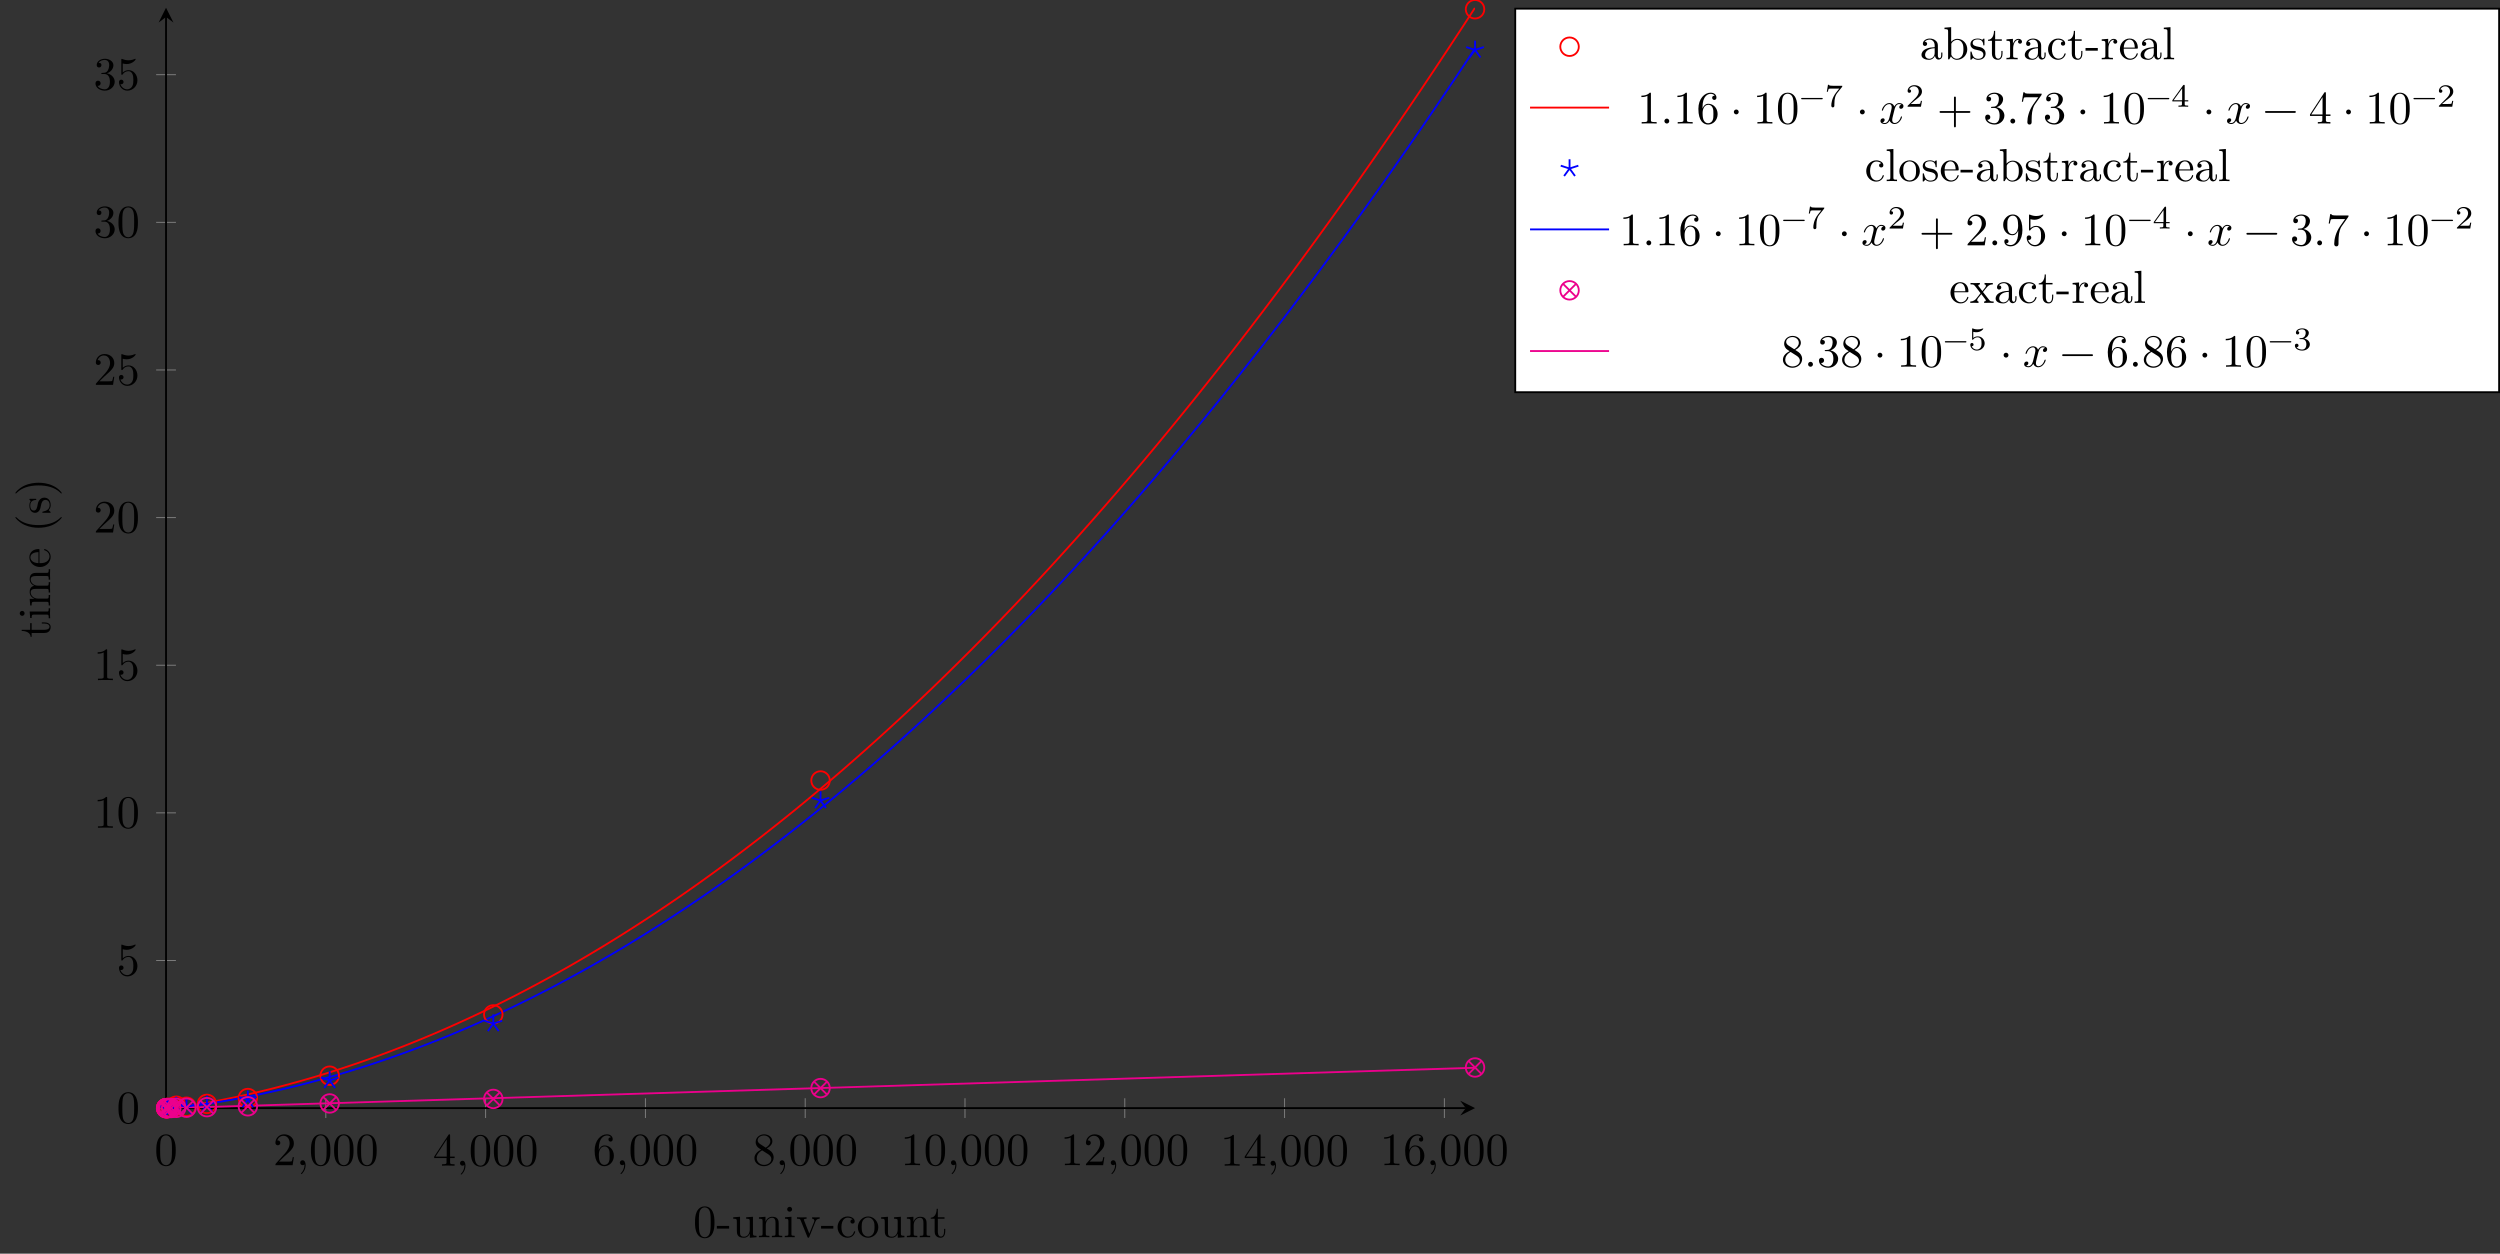 <?xml version="1.0" encoding="UTF-8"?>
<svg xmlns="http://www.w3.org/2000/svg" xmlns:xlink="http://www.w3.org/1999/xlink" width="537.997pt" height="269.793pt" viewBox="0 0 537.997 269.793" version="1.1">
<rect x="0" y="0" width="537.997" height="269.793" fill="#333333" stroke="none"/>
<defs>
<g>
<symbol overflow="visible" id="glyph0-0">
<path style="stroke:none;" d=""/>
</symbol>
<symbol overflow="visible" id="glyph0-1">
<path style="stroke:none;" d="M 4.578 -3.188 C 4.578 -3.984 4.531 -4.781 4.188 -5.516 C 3.734 -6.484 2.906 -6.641 2.5 -6.641 C 1.891 -6.641 1.172 -6.375 0.75 -5.453 C 0.438 -4.766 0.391 -3.984 0.391 -3.188 C 0.391 -2.438 0.422 -1.547 0.844 -0.781 C 1.266 0.016 2 0.219 2.484 0.219 C 3.016 0.219 3.781 0.016 4.219 -0.938 C 4.531 -1.625 4.578 -2.406 4.578 -3.188 Z M 3.766 -3.312 C 3.766 -2.562 3.766 -1.891 3.656 -1.25 C 3.5 -0.297 2.938 0 2.484 0 C 2.094 0 1.5 -0.25 1.328 -1.203 C 1.219 -1.797 1.219 -2.719 1.219 -3.312 C 1.219 -3.953 1.219 -4.609 1.297 -5.141 C 1.484 -6.328 2.234 -6.422 2.484 -6.422 C 2.812 -6.422 3.469 -6.234 3.656 -5.25 C 3.766 -4.688 3.766 -3.938 3.766 -3.312 Z M 3.766 -3.312 "/>
</symbol>
<symbol overflow="visible" id="glyph0-2">
<path style="stroke:none;" d="M 4.469 -1.734 L 4.234 -1.734 C 4.172 -1.438 4.109 -1 4 -0.844 C 3.938 -0.766 3.281 -0.766 3.062 -0.766 L 1.266 -0.766 L 2.328 -1.797 C 3.875 -3.172 4.469 -3.703 4.469 -4.703 C 4.469 -5.844 3.578 -6.641 2.359 -6.641 C 1.234 -6.641 0.5 -5.719 0.5 -4.828 C 0.5 -4.281 1 -4.281 1.031 -4.281 C 1.203 -4.281 1.547 -4.391 1.547 -4.812 C 1.547 -5.062 1.359 -5.328 1.016 -5.328 C 0.938 -5.328 0.922 -5.328 0.891 -5.312 C 1.109 -5.969 1.656 -6.328 2.234 -6.328 C 3.141 -6.328 3.562 -5.516 3.562 -4.703 C 3.562 -3.906 3.078 -3.125 2.516 -2.5 L 0.609 -0.375 C 0.5 -0.266 0.5 -0.234 0.5 0 L 4.203 0 Z M 4.469 -1.734 "/>
</symbol>
<symbol overflow="visible" id="glyph0-3">
<path style="stroke:none;" d="M 2.031 -0.016 C 2.031 -0.672 1.781 -1.062 1.391 -1.062 C 1.062 -1.062 0.859 -0.812 0.859 -0.531 C 0.859 -0.266 1.062 0 1.391 0 C 1.5 0 1.641 -0.047 1.734 -0.125 C 1.766 -0.156 1.781 -0.156 1.781 -0.156 C 1.781 -0.156 1.797 -0.156 1.797 -0.016 C 1.797 0.734 1.453 1.328 1.125 1.656 C 1.016 1.766 1.016 1.781 1.016 1.812 C 1.016 1.891 1.062 1.922 1.109 1.922 C 1.219 1.922 2.031 1.156 2.031 -0.016 Z M 2.031 -0.016 "/>
</symbol>
<symbol overflow="visible" id="glyph0-4">
<path style="stroke:none;" d="M 4.688 -1.641 L 4.688 -1.953 L 3.703 -1.953 L 3.703 -6.484 C 3.703 -6.688 3.703 -6.75 3.531 -6.75 C 3.453 -6.75 3.422 -6.75 3.344 -6.625 L 0.281 -1.953 L 0.281 -1.641 L 2.938 -1.641 L 2.938 -0.781 C 2.938 -0.422 2.906 -0.312 2.172 -0.312 L 1.969 -0.312 L 1.969 0 C 2.375 -0.031 2.891 -0.031 3.312 -0.031 C 3.734 -0.031 4.25 -0.031 4.672 0 L 4.672 -0.312 L 4.453 -0.312 C 3.719 -0.312 3.703 -0.422 3.703 -0.781 L 3.703 -1.641 Z M 2.984 -1.953 L 0.562 -1.953 L 2.984 -5.672 Z M 2.984 -1.953 "/>
</symbol>
<symbol overflow="visible" id="glyph0-5">
<path style="stroke:none;" d="M 4.562 -2.031 C 4.562 -3.297 3.672 -4.25 2.562 -4.25 C 1.891 -4.25 1.516 -3.75 1.312 -3.266 L 1.312 -3.516 C 1.312 -6.031 2.547 -6.391 3.062 -6.391 C 3.297 -6.391 3.719 -6.328 3.938 -5.984 C 3.781 -5.984 3.391 -5.984 3.391 -5.547 C 3.391 -5.234 3.625 -5.078 3.844 -5.078 C 4 -5.078 4.312 -5.172 4.312 -5.562 C 4.312 -6.156 3.875 -6.641 3.047 -6.641 C 1.766 -6.641 0.422 -5.359 0.422 -3.156 C 0.422 -0.484 1.578 0.219 2.5 0.219 C 3.609 0.219 4.562 -0.719 4.562 -2.031 Z M 3.656 -2.047 C 3.656 -1.562 3.656 -1.062 3.484 -0.703 C 3.188 -0.109 2.734 -0.062 2.5 -0.062 C 1.875 -0.062 1.578 -0.656 1.516 -0.812 C 1.328 -1.281 1.328 -2.078 1.328 -2.25 C 1.328 -3.031 1.656 -4.031 2.547 -4.031 C 2.719 -4.031 3.172 -4.031 3.484 -3.406 C 3.656 -3.047 3.656 -2.531 3.656 -2.047 Z M 3.656 -2.047 "/>
</symbol>
<symbol overflow="visible" id="glyph0-6">
<path style="stroke:none;" d="M 4.562 -1.672 C 4.562 -2.031 4.453 -2.484 4.062 -2.906 C 3.875 -3.109 3.719 -3.203 3.078 -3.609 C 3.797 -3.984 4.281 -4.5 4.281 -5.156 C 4.281 -6.078 3.406 -6.641 2.5 -6.641 C 1.5 -6.641 0.688 -5.906 0.688 -4.969 C 0.688 -4.797 0.703 -4.344 1.125 -3.875 C 1.234 -3.766 1.609 -3.516 1.859 -3.344 C 1.281 -3.047 0.422 -2.5 0.422 -1.5 C 0.422 -0.453 1.438 0.219 2.484 0.219 C 3.609 0.219 4.562 -0.609 4.562 -1.672 Z M 3.844 -5.156 C 3.844 -4.578 3.453 -4.109 2.859 -3.766 L 1.625 -4.562 C 1.172 -4.859 1.125 -5.188 1.125 -5.359 C 1.125 -5.969 1.781 -6.391 2.484 -6.391 C 3.203 -6.391 3.844 -5.875 3.844 -5.156 Z M 4.062 -1.312 C 4.062 -0.578 3.312 -0.062 2.5 -0.062 C 1.641 -0.062 0.922 -0.672 0.922 -1.5 C 0.922 -2.078 1.234 -2.719 2.078 -3.188 L 3.312 -2.406 C 3.594 -2.219 4.062 -1.922 4.062 -1.312 Z M 4.062 -1.312 "/>
</symbol>
<symbol overflow="visible" id="glyph0-7">
<path style="stroke:none;" d="M 4.172 0 L 4.172 -0.312 L 3.859 -0.312 C 2.953 -0.312 2.938 -0.422 2.938 -0.781 L 2.938 -6.375 C 2.938 -6.625 2.938 -6.641 2.703 -6.641 C 2.078 -6 1.203 -6 0.891 -6 L 0.891 -5.688 C 1.094 -5.688 1.672 -5.688 2.188 -5.953 L 2.188 -0.781 C 2.188 -0.422 2.156 -0.312 1.266 -0.312 L 0.953 -0.312 L 0.953 0 C 1.297 -0.031 2.156 -0.031 2.562 -0.031 C 2.953 -0.031 3.828 -0.031 4.172 0 Z M 4.172 0 "/>
</symbol>
<symbol overflow="visible" id="glyph0-8">
<path style="stroke:none;" d="M 4.469 -2 C 4.469 -3.188 3.656 -4.188 2.578 -4.188 C 2.109 -4.188 1.672 -4.031 1.312 -3.672 L 1.312 -5.625 C 1.516 -5.562 1.844 -5.5 2.156 -5.5 C 3.391 -5.5 4.094 -6.406 4.094 -6.531 C 4.094 -6.594 4.062 -6.641 3.984 -6.641 C 3.984 -6.641 3.953 -6.641 3.906 -6.609 C 3.703 -6.516 3.219 -6.312 2.547 -6.312 C 2.156 -6.312 1.688 -6.391 1.219 -6.594 C 1.141 -6.625 1.109 -6.625 1.109 -6.625 C 1 -6.625 1 -6.547 1 -6.391 L 1 -3.438 C 1 -3.266 1 -3.188 1.141 -3.188 C 1.219 -3.188 1.234 -3.203 1.281 -3.266 C 1.391 -3.422 1.75 -3.969 2.562 -3.969 C 3.078 -3.969 3.328 -3.516 3.406 -3.328 C 3.562 -2.953 3.594 -2.578 3.594 -2.078 C 3.594 -1.719 3.594 -1.125 3.344 -0.703 C 3.109 -0.312 2.734 -0.062 2.281 -0.062 C 1.562 -0.062 0.984 -0.594 0.812 -1.172 C 0.844 -1.172 0.875 -1.156 0.984 -1.156 C 1.312 -1.156 1.484 -1.406 1.484 -1.641 C 1.484 -1.891 1.312 -2.141 0.984 -2.141 C 0.844 -2.141 0.5 -2.062 0.5 -1.609 C 0.5 -0.75 1.188 0.219 2.297 0.219 C 3.453 0.219 4.469 -0.734 4.469 -2 Z M 4.469 -2 "/>
</symbol>
<symbol overflow="visible" id="glyph0-9">
<path style="stroke:none;" d="M 4.562 -1.703 C 4.562 -2.516 3.922 -3.297 2.891 -3.516 C 3.703 -3.781 4.281 -4.469 4.281 -5.266 C 4.281 -6.078 3.406 -6.641 2.453 -6.641 C 1.453 -6.641 0.688 -6.047 0.688 -5.281 C 0.688 -4.953 0.906 -4.766 1.203 -4.766 C 1.5 -4.766 1.703 -4.984 1.703 -5.281 C 1.703 -5.766 1.234 -5.766 1.094 -5.766 C 1.391 -6.266 2.047 -6.391 2.406 -6.391 C 2.828 -6.391 3.375 -6.172 3.375 -5.281 C 3.375 -5.156 3.344 -4.578 3.094 -4.141 C 2.797 -3.656 2.453 -3.625 2.203 -3.625 C 2.125 -3.609 1.891 -3.594 1.812 -3.594 C 1.734 -3.578 1.672 -3.562 1.672 -3.469 C 1.672 -3.359 1.734 -3.359 1.906 -3.359 L 2.344 -3.359 C 3.156 -3.359 3.531 -2.688 3.531 -1.703 C 3.531 -0.344 2.844 -0.062 2.406 -0.062 C 1.969 -0.062 1.219 -0.234 0.875 -0.812 C 1.219 -0.766 1.531 -0.984 1.531 -1.359 C 1.531 -1.719 1.266 -1.922 0.984 -1.922 C 0.734 -1.922 0.422 -1.781 0.422 -1.344 C 0.422 -0.438 1.344 0.219 2.438 0.219 C 3.656 0.219 4.562 -0.688 4.562 -1.703 Z M 4.562 -1.703 "/>
</symbol>
<symbol overflow="visible" id="glyph0-10">
<path style="stroke:none;" d="M 1.906 -0.531 C 1.906 -0.812 1.672 -1.062 1.391 -1.062 C 1.094 -1.062 0.859 -0.812 0.859 -0.531 C 0.859 -0.234 1.094 0 1.391 0 C 1.672 0 1.906 -0.234 1.906 -0.531 Z M 1.906 -0.531 "/>
</symbol>
<symbol overflow="visible" id="glyph0-11">
<path style="stroke:none;" d="M 1.906 -2.5 C 1.906 -2.781 1.672 -3.016 1.391 -3.016 C 1.094 -3.016 0.859 -2.781 0.859 -2.5 C 0.859 -2.203 1.094 -1.969 1.391 -1.969 C 1.672 -1.969 1.906 -2.203 1.906 -2.5 Z M 1.906 -2.5 "/>
</symbol>
<symbol overflow="visible" id="glyph0-12">
<path style="stroke:none;" d="M 5.25 -3.75 C 5.25 -4.266 4.672 -4.406 4.328 -4.406 C 3.75 -4.406 3.406 -3.875 3.281 -3.656 C 3.031 -4.312 2.5 -4.406 2.203 -4.406 C 1.172 -4.406 0.594 -3.125 0.594 -2.875 C 0.594 -2.766 0.719 -2.766 0.719 -2.766 C 0.797 -2.766 0.828 -2.797 0.844 -2.875 C 1.188 -3.938 1.844 -4.188 2.188 -4.188 C 2.375 -4.188 2.719 -4.094 2.719 -3.516 C 2.719 -3.203 2.547 -2.547 2.188 -1.141 C 2.031 -0.531 1.672 -0.109 1.234 -0.109 C 1.172 -0.109 0.953 -0.109 0.734 -0.234 C 0.984 -0.297 1.203 -0.5 1.203 -0.781 C 1.203 -1.047 0.984 -1.125 0.844 -1.125 C 0.531 -1.125 0.297 -0.875 0.297 -0.547 C 0.297 -0.094 0.781 0.109 1.219 0.109 C 1.891 0.109 2.25 -0.594 2.266 -0.641 C 2.391 -0.281 2.75 0.109 3.344 0.109 C 4.375 0.109 4.938 -1.172 4.938 -1.422 C 4.938 -1.531 4.859 -1.531 4.828 -1.531 C 4.734 -1.531 4.719 -1.484 4.688 -1.422 C 4.359 -0.344 3.688 -0.109 3.375 -0.109 C 2.984 -0.109 2.828 -0.422 2.828 -0.766 C 2.828 -0.984 2.875 -1.203 2.984 -1.641 L 3.328 -3.016 C 3.391 -3.266 3.625 -4.188 4.312 -4.188 C 4.359 -4.188 4.609 -4.188 4.812 -4.062 C 4.531 -4 4.344 -3.766 4.344 -3.516 C 4.344 -3.359 4.453 -3.172 4.719 -3.172 C 4.938 -3.172 5.25 -3.344 5.25 -3.75 Z M 5.25 -3.75 "/>
</symbol>
<symbol overflow="visible" id="glyph0-13">
<path style="stroke:none;" d="M 7.203 -2.5 C 7.203 -2.609 7.109 -2.688 7 -2.688 L 4.078 -2.688 L 4.078 -5.609 C 4.078 -5.719 3.984 -5.812 3.875 -5.812 C 3.766 -5.812 3.672 -5.719 3.672 -5.609 L 3.672 -2.688 L 0.75 -2.688 C 0.641 -2.688 0.562 -2.609 0.562 -2.5 C 0.562 -2.375 0.641 -2.297 0.75 -2.297 L 3.672 -2.297 L 3.672 0.625 C 3.672 0.734 3.766 0.828 3.875 0.828 C 3.984 0.828 4.078 0.734 4.078 0.625 L 4.078 -2.297 L 7 -2.297 C 7.109 -2.297 7.203 -2.375 7.203 -2.5 Z M 7.203 -2.5 "/>
</symbol>
<symbol overflow="visible" id="glyph0-14">
<path style="stroke:none;" d="M 4.828 -6.422 L 2.406 -6.422 C 1.203 -6.422 1.172 -6.547 1.141 -6.734 L 0.891 -6.734 L 0.562 -4.688 L 0.812 -4.688 C 0.844 -4.844 0.922 -5.469 1.062 -5.594 C 1.125 -5.656 1.906 -5.656 2.031 -5.656 L 4.094 -5.656 L 2.984 -4.078 C 2.078 -2.734 1.75 -1.344 1.75 -0.328 C 1.75 -0.234 1.75 0.219 2.219 0.219 C 2.672 0.219 2.672 -0.234 2.672 -0.328 L 2.672 -0.844 C 2.672 -1.391 2.703 -1.938 2.781 -2.469 C 2.828 -2.703 2.953 -3.562 3.406 -4.172 L 4.75 -6.078 C 4.828 -6.188 4.828 -6.203 4.828 -6.422 Z M 4.828 -6.422 "/>
</symbol>
<symbol overflow="visible" id="glyph0-15">
<path style="stroke:none;" d="M 7.203 -2.5 C 7.203 -2.609 7.109 -2.688 7 -2.688 L 0.75 -2.688 C 0.641 -2.688 0.562 -2.609 0.562 -2.5 C 0.562 -2.375 0.641 -2.297 0.75 -2.297 L 7 -2.297 C 7.109 -2.297 7.203 -2.375 7.203 -2.5 Z M 7.203 -2.5 "/>
</symbol>
<symbol overflow="visible" id="glyph0-16">
<path style="stroke:none;" d="M 4.562 -3.281 C 4.562 -5.969 3.406 -6.641 2.516 -6.641 C 1.969 -6.641 1.484 -6.453 1.062 -6.016 C 0.641 -5.562 0.422 -5.141 0.422 -4.391 C 0.422 -3.156 1.297 -2.172 2.406 -2.172 C 3.016 -2.172 3.422 -2.594 3.656 -3.172 L 3.656 -2.844 C 3.656 -0.516 2.625 -0.062 2.047 -0.062 C 1.875 -0.062 1.328 -0.078 1.062 -0.422 C 1.5 -0.422 1.578 -0.703 1.578 -0.875 C 1.578 -1.188 1.344 -1.328 1.125 -1.328 C 0.969 -1.328 0.672 -1.25 0.672 -0.859 C 0.672 -0.188 1.203 0.219 2.047 0.219 C 3.344 0.219 4.562 -1.141 4.562 -3.281 Z M 3.641 -4.203 C 3.641 -3.375 3.297 -2.406 2.422 -2.406 C 2.266 -2.406 1.797 -2.406 1.5 -3.031 C 1.312 -3.406 1.312 -3.891 1.312 -4.391 C 1.312 -4.922 1.312 -5.391 1.531 -5.766 C 1.797 -6.266 2.172 -6.391 2.516 -6.391 C 2.984 -6.391 3.312 -6.047 3.484 -5.609 C 3.594 -5.281 3.641 -4.656 3.641 -4.203 Z M 3.641 -4.203 "/>
</symbol>
<symbol overflow="visible" id="glyph1-0">
<path style="stroke:none;" d=""/>
</symbol>
<symbol overflow="visible" id="glyph1-1">
<path style="stroke:none;" d="M 4.578 -3.188 C 4.578 -3.984 4.531 -4.781 4.188 -5.516 C 3.734 -6.484 2.906 -6.641 2.5 -6.641 C 1.891 -6.641 1.172 -6.375 0.75 -5.453 C 0.438 -4.766 0.391 -3.984 0.391 -3.188 C 0.391 -2.438 0.422 -1.547 0.844 -0.781 C 1.266 0.016 2 0.219 2.484 0.219 C 3.016 0.219 3.781 0.016 4.219 -0.938 C 4.531 -1.625 4.578 -2.406 4.578 -3.188 Z M 3.766 -3.312 C 3.766 -2.562 3.766 -1.891 3.656 -1.25 C 3.5 -0.297 2.938 0 2.484 0 C 2.094 0 1.5 -0.25 1.328 -1.203 C 1.219 -1.797 1.219 -2.719 1.219 -3.312 C 1.219 -3.953 1.219 -4.609 1.297 -5.141 C 1.484 -6.328 2.234 -6.422 2.484 -6.422 C 2.812 -6.422 3.469 -6.234 3.656 -5.25 C 3.766 -4.688 3.766 -3.938 3.766 -3.312 Z M 3.766 -3.312 "/>
</symbol>
<symbol overflow="visible" id="glyph1-2">
<path style="stroke:none;" d="M 2.75 -1.859 L 2.75 -2.438 L 0.109 -2.438 L 0.109 -1.859 Z M 2.75 -1.859 "/>
</symbol>
<symbol overflow="visible" id="glyph1-3">
<path style="stroke:none;" d="M 5.328 0 L 5.328 -0.312 C 4.641 -0.312 4.562 -0.375 4.562 -0.875 L 4.562 -4.406 L 3.094 -4.297 L 3.094 -3.984 C 3.781 -3.984 3.875 -3.922 3.875 -3.422 L 3.875 -1.656 C 3.875 -0.781 3.391 -0.109 2.656 -0.109 C 1.828 -0.109 1.781 -0.578 1.781 -1.094 L 1.781 -4.406 L 0.312 -4.297 L 0.312 -3.984 C 1.094 -3.984 1.094 -3.953 1.094 -3.078 L 1.094 -1.578 C 1.094 -0.797 1.094 0.109 2.609 0.109 C 3.172 0.109 3.609 -0.172 3.891 -0.781 L 3.891 0.109 Z M 5.328 0 "/>
</symbol>
<symbol overflow="visible" id="glyph1-4">
<path style="stroke:none;" d="M 5.328 0 L 5.328 -0.312 C 4.812 -0.312 4.562 -0.312 4.562 -0.609 L 4.562 -2.516 C 4.562 -3.375 4.562 -3.672 4.25 -4.031 C 4.109 -4.203 3.781 -4.406 3.203 -4.406 C 2.469 -4.406 2 -3.984 1.719 -3.359 L 1.719 -4.406 L 0.312 -4.297 L 0.312 -3.984 C 1.016 -3.984 1.094 -3.922 1.094 -3.422 L 1.094 -0.75 C 1.094 -0.312 0.984 -0.312 0.312 -0.312 L 0.312 0 L 1.453 -0.031 L 2.562 0 L 2.562 -0.312 C 1.891 -0.312 1.781 -0.312 1.781 -0.75 L 1.781 -2.594 C 1.781 -3.625 2.5 -4.188 3.125 -4.188 C 3.766 -4.188 3.875 -3.656 3.875 -3.078 L 3.875 -0.75 C 3.875 -0.312 3.766 -0.312 3.094 -0.312 L 3.094 0 L 4.219 -0.031 Z M 5.328 0 "/>
</symbol>
<symbol overflow="visible" id="glyph1-5">
<path style="stroke:none;" d="M 2.469 0 L 2.469 -0.312 C 1.797 -0.312 1.766 -0.359 1.766 -0.75 L 1.766 -4.406 L 0.375 -4.297 L 0.375 -3.984 C 1.016 -3.984 1.109 -3.922 1.109 -3.438 L 1.109 -0.75 C 1.109 -0.312 1 -0.312 0.328 -0.312 L 0.328 0 L 1.422 -0.031 C 1.781 -0.031 2.125 -0.016 2.469 0 Z M 1.906 -6.016 C 1.906 -6.297 1.688 -6.547 1.391 -6.547 C 1.047 -6.547 0.844 -6.266 0.844 -6.016 C 0.844 -5.75 1.078 -5.5 1.375 -5.5 C 1.719 -5.5 1.906 -5.766 1.906 -6.016 Z M 1.906 -6.016 "/>
</symbol>
<symbol overflow="visible" id="glyph1-6">
<path style="stroke:none;" d="M 5.062 -3.984 L 5.062 -4.297 C 4.828 -4.281 4.547 -4.266 4.312 -4.266 L 3.453 -4.297 L 3.453 -3.984 C 3.812 -3.984 3.922 -3.75 3.922 -3.562 C 3.922 -3.469 3.906 -3.422 3.875 -3.312 L 2.844 -0.781 L 1.734 -3.562 C 1.672 -3.688 1.672 -3.734 1.672 -3.734 C 1.672 -3.984 2.062 -3.984 2.25 -3.984 L 2.25 -4.297 L 1.156 -4.266 C 0.891 -4.266 0.484 -4.281 0.188 -4.297 L 0.188 -3.984 C 0.812 -3.984 0.859 -3.922 0.984 -3.625 L 2.422 -0.078 C 2.484 0.062 2.5 0.109 2.625 0.109 C 2.766 0.109 2.797 0.016 2.844 -0.078 L 4.141 -3.312 C 4.234 -3.547 4.406 -3.984 5.062 -3.984 Z M 5.062 -3.984 "/>
</symbol>
<symbol overflow="visible" id="glyph1-7">
<path style="stroke:none;" d="M 4.141 -1.188 C 4.141 -1.281 4.031 -1.281 4 -1.281 C 3.922 -1.281 3.891 -1.25 3.875 -1.188 C 3.594 -0.266 2.938 -0.141 2.578 -0.141 C 2.047 -0.141 1.172 -0.562 1.172 -2.172 C 1.172 -3.797 1.984 -4.219 2.516 -4.219 C 2.609 -4.219 3.234 -4.203 3.578 -3.844 C 3.172 -3.812 3.109 -3.516 3.109 -3.391 C 3.109 -3.125 3.297 -2.938 3.562 -2.938 C 3.828 -2.938 4.031 -3.094 4.031 -3.406 C 4.031 -4.078 3.266 -4.469 2.5 -4.469 C 1.25 -4.469 0.344 -3.391 0.344 -2.156 C 0.344 -0.875 1.328 0.109 2.484 0.109 C 3.812 0.109 4.141 -1.094 4.141 -1.188 Z M 4.141 -1.188 "/>
</symbol>
<symbol overflow="visible" id="glyph1-8">
<path style="stroke:none;" d="M 4.688 -2.141 C 4.688 -3.406 3.703 -4.469 2.5 -4.469 C 1.25 -4.469 0.281 -3.375 0.281 -2.141 C 0.281 -0.844 1.312 0.109 2.484 0.109 C 3.688 0.109 4.688 -0.875 4.688 -2.141 Z M 3.875 -2.219 C 3.875 -1.859 3.875 -1.312 3.656 -0.875 C 3.422 -0.422 2.984 -0.141 2.5 -0.141 C 2.062 -0.141 1.625 -0.344 1.359 -0.812 C 1.109 -1.25 1.109 -1.859 1.109 -2.219 C 1.109 -2.609 1.109 -3.141 1.344 -3.578 C 1.609 -4.031 2.078 -4.25 2.484 -4.25 C 2.922 -4.25 3.344 -4.031 3.609 -3.594 C 3.875 -3.172 3.875 -2.594 3.875 -2.219 Z M 3.875 -2.219 "/>
</symbol>
<symbol overflow="visible" id="glyph1-9">
<path style="stroke:none;" d="M 3.312 -1.234 L 3.312 -1.797 L 3.062 -1.797 L 3.062 -1.25 C 3.062 -0.516 2.766 -0.141 2.391 -0.141 C 1.719 -0.141 1.719 -1.047 1.719 -1.219 L 1.719 -3.984 L 3.156 -3.984 L 3.156 -4.297 L 1.719 -4.297 L 1.719 -6.125 L 1.469 -6.125 C 1.469 -5.312 1.172 -4.25 0.188 -4.203 L 0.188 -3.984 L 1.031 -3.984 L 1.031 -1.234 C 1.031 -0.016 1.969 0.109 2.328 0.109 C 3.031 0.109 3.312 -0.594 3.312 -1.234 Z M 3.312 -1.234 "/>
</symbol>
<symbol overflow="visible" id="glyph1-10">
<path style="stroke:none;" d="M 4.812 -0.891 L 4.812 -1.453 L 4.562 -1.453 L 4.562 -0.891 C 4.562 -0.312 4.312 -0.25 4.203 -0.25 C 3.875 -0.25 3.844 -0.703 3.844 -0.75 L 3.844 -2.734 C 3.844 -3.156 3.844 -3.547 3.484 -3.922 C 3.094 -4.312 2.594 -4.469 2.109 -4.469 C 1.297 -4.469 0.609 -4 0.609 -3.344 C 0.609 -3.047 0.812 -2.875 1.062 -2.875 C 1.344 -2.875 1.531 -3.078 1.531 -3.328 C 1.531 -3.453 1.469 -3.781 1.016 -3.781 C 1.281 -4.141 1.781 -4.25 2.094 -4.25 C 2.578 -4.25 3.156 -3.859 3.156 -2.969 L 3.156 -2.609 C 2.641 -2.578 1.938 -2.547 1.312 -2.25 C 0.562 -1.906 0.312 -1.391 0.312 -0.953 C 0.312 -0.141 1.281 0.109 1.906 0.109 C 2.578 0.109 3.031 -0.297 3.219 -0.75 C 3.266 -0.359 3.531 0.062 4 0.062 C 4.203 0.062 4.812 -0.078 4.812 -0.891 Z M 3.156 -1.391 C 3.156 -0.453 2.438 -0.109 1.984 -0.109 C 1.5 -0.109 1.094 -0.453 1.094 -0.953 C 1.094 -1.5 1.5 -2.328 3.156 -2.391 Z M 3.156 -1.391 "/>
</symbol>
<symbol overflow="visible" id="glyph1-11">
<path style="stroke:none;" d="M 5.188 -2.156 C 5.188 -3.422 4.219 -4.406 3.078 -4.406 C 2.297 -4.406 1.875 -3.938 1.719 -3.766 L 1.719 -6.922 L 0.281 -6.812 L 0.281 -6.5 C 0.984 -6.5 1.062 -6.438 1.062 -5.938 L 1.062 0 L 1.312 0 L 1.672 -0.625 C 1.812 -0.391 2.234 0.109 2.969 0.109 C 4.156 0.109 5.188 -0.875 5.188 -2.156 Z M 4.359 -2.156 C 4.359 -1.797 4.344 -1.203 4.062 -0.75 C 3.844 -0.438 3.469 -0.109 2.938 -0.109 C 2.484 -0.109 2.125 -0.344 1.891 -0.719 C 1.75 -0.922 1.75 -0.953 1.75 -1.141 L 1.75 -3.188 C 1.75 -3.375 1.75 -3.391 1.859 -3.547 C 2.25 -4.109 2.797 -4.188 3.031 -4.188 C 3.484 -4.188 3.844 -3.922 4.078 -3.547 C 4.344 -3.141 4.359 -2.578 4.359 -2.156 Z M 4.359 -2.156 "/>
</symbol>
<symbol overflow="visible" id="glyph1-12">
<path style="stroke:none;" d="M 3.594 -1.281 C 3.594 -1.797 3.297 -2.109 3.172 -2.219 C 2.844 -2.547 2.453 -2.625 2.031 -2.703 C 1.469 -2.812 0.812 -2.938 0.812 -3.516 C 0.812 -3.875 1.062 -4.281 1.922 -4.281 C 3.016 -4.281 3.078 -3.375 3.094 -3.078 C 3.094 -2.984 3.203 -2.984 3.203 -2.984 C 3.344 -2.984 3.344 -3.031 3.344 -3.219 L 3.344 -4.234 C 3.344 -4.391 3.344 -4.469 3.234 -4.469 C 3.188 -4.469 3.156 -4.469 3.031 -4.344 C 3 -4.312 2.906 -4.219 2.859 -4.188 C 2.484 -4.469 2.078 -4.469 1.922 -4.469 C 0.703 -4.469 0.328 -3.797 0.328 -3.234 C 0.328 -2.891 0.484 -2.609 0.75 -2.391 C 1.078 -2.141 1.359 -2.078 2.078 -1.938 C 2.297 -1.891 3.109 -1.734 3.109 -1.016 C 3.109 -0.516 2.766 -0.109 1.984 -0.109 C 1.141 -0.109 0.781 -0.672 0.594 -1.531 C 0.562 -1.656 0.562 -1.688 0.453 -1.688 C 0.328 -1.688 0.328 -1.625 0.328 -1.453 L 0.328 -0.125 C 0.328 0.047 0.328 0.109 0.438 0.109 C 0.484 0.109 0.5 0.094 0.688 -0.094 C 0.703 -0.109 0.703 -0.125 0.891 -0.312 C 1.328 0.094 1.781 0.109 1.984 0.109 C 3.125 0.109 3.594 -0.562 3.594 -1.281 Z M 3.594 -1.281 "/>
</symbol>
<symbol overflow="visible" id="glyph1-13">
<path style="stroke:none;" d="M 3.625 -3.797 C 3.625 -4.109 3.312 -4.406 2.891 -4.406 C 2.156 -4.406 1.797 -3.734 1.672 -3.312 L 1.672 -4.406 L 0.281 -4.297 L 0.281 -3.984 C 0.984 -3.984 1.062 -3.922 1.062 -3.422 L 1.062 -0.75 C 1.062 -0.312 0.953 -0.312 0.281 -0.312 L 0.281 0 L 1.422 -0.031 C 1.812 -0.031 2.281 -0.031 2.688 0 L 2.688 -0.312 L 2.469 -0.312 C 1.734 -0.312 1.719 -0.422 1.719 -0.781 L 1.719 -2.312 C 1.719 -3.297 2.141 -4.188 2.891 -4.188 C 2.953 -4.188 2.984 -4.188 3 -4.172 C 2.969 -4.172 2.766 -4.047 2.766 -3.781 C 2.766 -3.516 2.984 -3.359 3.203 -3.359 C 3.375 -3.359 3.625 -3.484 3.625 -3.797 Z M 3.625 -3.797 "/>
</symbol>
<symbol overflow="visible" id="glyph1-14">
<path style="stroke:none;" d="M 4.141 -1.188 C 4.141 -1.281 4.062 -1.312 4 -1.312 C 3.922 -1.312 3.891 -1.25 3.875 -1.172 C 3.531 -0.141 2.625 -0.141 2.531 -0.141 C 2.031 -0.141 1.641 -0.438 1.406 -0.812 C 1.109 -1.281 1.109 -1.938 1.109 -2.297 L 3.891 -2.297 C 4.109 -2.297 4.141 -2.297 4.141 -2.516 C 4.141 -3.5 3.594 -4.469 2.359 -4.469 C 1.203 -4.469 0.281 -3.438 0.281 -2.188 C 0.281 -0.859 1.328 0.109 2.469 0.109 C 3.688 0.109 4.141 -1 4.141 -1.188 Z M 3.484 -2.516 L 1.109 -2.516 C 1.172 -4 2.016 -4.25 2.359 -4.25 C 3.375 -4.25 3.484 -2.906 3.484 -2.516 Z M 3.484 -2.516 "/>
</symbol>
<symbol overflow="visible" id="glyph1-15">
<path style="stroke:none;" d="M 2.547 0 L 2.547 -0.312 C 1.875 -0.312 1.766 -0.312 1.766 -0.75 L 1.766 -6.922 L 0.328 -6.812 L 0.328 -6.5 C 1.031 -6.5 1.109 -6.438 1.109 -5.938 L 1.109 -0.75 C 1.109 -0.312 1 -0.312 0.328 -0.312 L 0.328 0 L 1.438 -0.031 Z M 2.547 0 "/>
</symbol>
<symbol overflow="visible" id="glyph1-16">
<path style="stroke:none;" d="M 5.141 0 L 5.141 -0.312 C 4.609 -0.312 4.422 -0.328 4.203 -0.625 L 2.859 -2.344 C 3.156 -2.719 3.531 -3.203 3.781 -3.469 C 4.094 -3.828 4.5 -3.984 4.969 -3.984 L 4.969 -4.297 C 4.703 -4.281 4.406 -4.266 4.141 -4.266 C 3.844 -4.266 3.312 -4.281 3.188 -4.297 L 3.188 -3.984 C 3.406 -3.969 3.484 -3.844 3.484 -3.672 C 3.484 -3.516 3.375 -3.391 3.328 -3.328 L 2.719 -2.547 L 1.938 -3.562 C 1.844 -3.656 1.844 -3.672 1.844 -3.734 C 1.844 -3.891 2 -3.984 2.188 -3.984 L 2.188 -4.297 L 1.109 -4.266 C 0.906 -4.266 0.438 -4.281 0.172 -4.297 L 0.172 -3.984 C 0.875 -3.984 0.875 -3.984 1.344 -3.375 L 2.328 -2.094 C 1.859 -1.5 1.859 -1.469 1.391 -0.906 C 0.922 -0.328 0.328 -0.312 0.125 -0.312 L 0.125 0 C 0.375 -0.016 0.688 -0.031 0.953 -0.031 L 1.891 0 L 1.891 -0.312 C 1.672 -0.344 1.609 -0.469 1.609 -0.625 C 1.609 -0.844 1.891 -1.172 2.5 -1.891 L 3.266 -0.891 C 3.344 -0.781 3.469 -0.625 3.469 -0.562 C 3.469 -0.469 3.375 -0.312 3.109 -0.312 L 3.109 0 L 4.188 -0.031 C 4.453 -0.031 4.844 -0.016 5.141 0 Z M 5.141 0 "/>
</symbol>
<symbol overflow="visible" id="glyph2-0">
<path style="stroke:none;" d=""/>
</symbol>
<symbol overflow="visible" id="glyph2-1">
<path style="stroke:none;" d="M -1.234 -3.312 L -1.797 -3.312 L -1.797 -3.062 L -1.25 -3.062 C -0.516 -3.062 -0.141 -2.766 -0.141 -2.391 C -0.141 -1.719 -1.047 -1.719 -1.219 -1.719 L -3.984 -1.719 L -3.984 -3.156 L -4.297 -3.156 L -4.297 -1.719 L -6.125 -1.719 L -6.125 -1.469 C -5.312 -1.469 -4.25 -1.172 -4.203 -0.188 L -3.984 -0.188 L -3.984 -1.031 L -1.234 -1.031 C -0.016 -1.031 0.109 -1.969 0.109 -2.328 C 0.109 -3.031 -0.594 -3.312 -1.234 -3.312 Z M -1.234 -3.312 "/>
</symbol>
<symbol overflow="visible" id="glyph2-2">
<path style="stroke:none;" d="M 0 -2.469 L -0.312 -2.469 C -0.312 -1.797 -0.359 -1.766 -0.75 -1.766 L -4.406 -1.766 L -4.297 -0.375 L -3.984 -0.375 C -3.984 -1.016 -3.922 -1.109 -3.438 -1.109 L -0.75 -1.109 C -0.312 -1.109 -0.312 -1 -0.312 -0.328 L 0 -0.328 L -0.031 -1.422 C -0.031 -1.781 -0.016 -2.125 0 -2.469 Z M -6.016 -1.906 C -6.297 -1.906 -6.547 -1.688 -6.547 -1.391 C -6.547 -1.047 -6.266 -0.844 -6.016 -0.844 C -5.75 -0.844 -5.5 -1.078 -5.5 -1.375 C -5.5 -1.719 -5.766 -1.906 -6.016 -1.906 Z M -6.016 -1.906 "/>
</symbol>
<symbol overflow="visible" id="glyph2-3">
<path style="stroke:none;" d="M 0 -8.109 L -0.312 -8.109 C -0.312 -7.594 -0.312 -7.344 -0.609 -7.328 L -2.516 -7.328 C -3.375 -7.328 -3.672 -7.328 -4.031 -7.016 C -4.203 -6.875 -4.406 -6.547 -4.406 -5.969 C -4.406 -5.141 -3.812 -4.688 -3.422 -4.531 C -4.297 -4.391 -4.406 -3.656 -4.406 -3.203 C -4.406 -2.469 -3.984 -2 -3.359 -1.719 L -4.406 -1.719 L -4.297 -0.312 L -3.984 -0.312 C -3.984 -1.016 -3.922 -1.094 -3.422 -1.094 L -0.75 -1.094 C -0.312 -1.094 -0.312 -0.984 -0.312 -0.312 L 0 -0.312 L -0.031 -1.453 L 0 -2.562 L -0.312 -2.562 C -0.312 -1.891 -0.312 -1.781 -0.75 -1.781 L -2.594 -1.781 C -3.625 -1.781 -4.188 -2.5 -4.188 -3.125 C -4.188 -3.766 -3.656 -3.875 -3.078 -3.875 L -0.75 -3.875 C -0.312 -3.875 -0.312 -3.766 -0.312 -3.094 L 0 -3.094 L -0.031 -4.219 L 0 -5.328 L -0.312 -5.328 C -0.312 -4.672 -0.312 -4.562 -0.75 -4.562 L -2.594 -4.562 C -3.625 -4.562 -4.188 -5.266 -4.188 -5.906 C -4.188 -6.531 -3.656 -6.641 -3.078 -6.641 L -0.75 -6.641 C -0.312 -6.641 -0.312 -6.531 -0.312 -5.859 L 0 -5.859 L -0.031 -6.984 Z M 0 -8.109 "/>
</symbol>
<symbol overflow="visible" id="glyph2-4">
<path style="stroke:none;" d="M -1.188 -4.141 C -1.281 -4.141 -1.312 -4.062 -1.312 -4 C -1.312 -3.922 -1.25 -3.891 -1.172 -3.875 C -0.141 -3.531 -0.141 -2.625 -0.141 -2.531 C -0.141 -2.031 -0.438 -1.641 -0.812 -1.406 C -1.281 -1.109 -1.938 -1.109 -2.297 -1.109 L -2.297 -3.891 C -2.297 -4.109 -2.297 -4.141 -2.516 -4.141 C -3.5 -4.141 -4.469 -3.594 -4.469 -2.359 C -4.469 -1.203 -3.438 -0.281 -2.188 -0.281 C -0.859 -0.281 0.109 -1.328 0.109 -2.469 C 0.109 -3.688 -1 -4.141 -1.188 -4.141 Z M -2.516 -3.484 L -2.516 -1.109 C -4 -1.172 -4.25 -2.016 -4.25 -2.359 C -4.25 -3.375 -2.906 -3.484 -2.516 -3.484 Z M -2.516 -3.484 "/>
</symbol>
<symbol overflow="visible" id="glyph2-5">
<path style="stroke:none;" d="M 2.391 -3.297 C 2.359 -3.297 2.344 -3.297 2.172 -3.125 C 0.922 -1.891 -0.969 -1.562 -2.5 -1.562 C -4.234 -1.562 -5.969 -1.938 -7.203 -3.172 C -7.328 -3.297 -7.344 -3.297 -7.375 -3.297 C -7.453 -3.297 -7.484 -3.266 -7.484 -3.203 C -7.484 -3.094 -6.797 -2.203 -5.531 -1.609 C -4.438 -1.109 -3.328 -0.984 -2.5 -0.984 C -1.719 -0.984 -0.516 -1.094 0.625 -1.641 C 1.844 -2.25 2.5 -3.094 2.5 -3.203 C 2.5 -3.266 2.469 -3.297 2.391 -3.297 Z M 2.391 -3.297 "/>
</symbol>
<symbol overflow="visible" id="glyph2-6">
<path style="stroke:none;" d="M -1.281 -3.594 C -1.797 -3.594 -2.109 -3.297 -2.219 -3.172 C -2.547 -2.844 -2.625 -2.453 -2.703 -2.031 C -2.812 -1.469 -2.938 -0.812 -3.516 -0.812 C -3.875 -0.812 -4.281 -1.062 -4.281 -1.922 C -4.281 -3.016 -3.375 -3.078 -3.078 -3.094 C -2.984 -3.094 -2.984 -3.203 -2.984 -3.203 C -2.984 -3.344 -3.031 -3.344 -3.219 -3.344 L -4.234 -3.344 C -4.391 -3.344 -4.469 -3.344 -4.469 -3.234 C -4.469 -3.188 -4.469 -3.156 -4.344 -3.031 C -4.312 -3 -4.219 -2.906 -4.188 -2.859 C -4.469 -2.484 -4.469 -2.078 -4.469 -1.922 C -4.469 -0.703 -3.797 -0.328 -3.234 -0.328 C -2.891 -0.328 -2.609 -0.484 -2.391 -0.75 C -2.141 -1.078 -2.078 -1.359 -1.938 -2.078 C -1.891 -2.297 -1.734 -3.109 -1.016 -3.109 C -0.516 -3.109 -0.109 -2.766 -0.109 -1.984 C -0.109 -1.141 -0.672 -0.781 -1.531 -0.594 C -1.656 -0.562 -1.688 -0.562 -1.688 -0.453 C -1.688 -0.328 -1.625 -0.328 -1.453 -0.328 L -0.125 -0.328 C 0.047 -0.328 0.109 -0.328 0.109 -0.438 C 0.109 -0.484 0.094 -0.5 -0.094 -0.688 C -0.109 -0.703 -0.125 -0.703 -0.312 -0.891 C 0.094 -1.328 0.109 -1.781 0.109 -1.984 C 0.109 -3.125 -0.562 -3.594 -1.281 -3.594 Z M -1.281 -3.594 "/>
</symbol>
<symbol overflow="visible" id="glyph2-7">
<path style="stroke:none;" d="M -2.5 -2.875 C -3.266 -2.875 -4.469 -2.766 -5.609 -2.219 C -6.828 -1.625 -7.484 -0.766 -7.484 -0.672 C -7.484 -0.609 -7.438 -0.562 -7.375 -0.562 C -7.344 -0.562 -7.328 -0.562 -7.141 -0.75 C -6.156 -1.734 -4.578 -2.297 -2.5 -2.297 C -0.781 -2.297 0.969 -1.938 2.219 -0.703 C 2.344 -0.562 2.359 -0.562 2.391 -0.562 C 2.453 -0.562 2.5 -0.609 2.5 -0.672 C 2.5 -0.766 1.812 -1.672 0.547 -2.25 C -0.547 -2.766 -1.656 -2.875 -2.5 -2.875 Z M -2.5 -2.875 "/>
</symbol>
<symbol overflow="visible" id="glyph3-0">
<path style="stroke:none;" d=""/>
</symbol>
<symbol overflow="visible" id="glyph3-1">
<path style="stroke:none;" d="M 5.047 -1.75 C 5.047 -1.828 4.984 -1.891 4.906 -1.891 L 0.531 -1.891 C 0.453 -1.891 0.391 -1.828 0.391 -1.75 C 0.391 -1.672 0.453 -1.609 0.531 -1.609 L 4.906 -1.609 C 4.984 -1.609 5.047 -1.672 5.047 -1.75 Z M 5.047 -1.75 "/>
</symbol>
<symbol overflow="visible" id="glyph3-2">
<path style="stroke:none;" d="M 3.812 -4.5 L 1.984 -4.5 C 1.703 -4.5 1.625 -4.5 1.375 -4.531 C 1 -4.547 0.984 -4.609 0.969 -4.719 L 0.734 -4.719 L 0.484 -3.234 L 0.719 -3.234 C 0.734 -3.328 0.812 -3.797 0.922 -3.859 C 0.984 -3.906 1.547 -3.906 1.641 -3.906 L 3.172 -3.906 L 2.438 -2.984 C 1.531 -1.781 1.453 -0.672 1.453 -0.266 C 1.453 -0.188 1.453 0.141 1.781 0.141 C 2.109 0.141 2.109 -0.172 2.109 -0.266 L 2.109 -0.547 C 2.109 -1.906 2.391 -2.516 2.688 -2.906 L 3.734 -4.219 C 3.812 -4.297 3.812 -4.312 3.812 -4.5 Z M 3.812 -4.5 "/>
</symbol>
<symbol overflow="visible" id="glyph3-3">
<path style="stroke:none;" d="M 3.531 -1.266 L 3.297 -1.266 C 3.266 -1.125 3.203 -0.703 3.109 -0.641 C 3.047 -0.594 2.516 -0.594 2.422 -0.594 L 1.125 -0.594 C 1.859 -1.25 2.109 -1.438 2.531 -1.766 C 3.047 -2.172 3.531 -2.609 3.531 -3.281 C 3.531 -4.125 2.781 -4.641 1.891 -4.641 C 1.031 -4.641 0.438 -4.031 0.438 -3.391 C 0.438 -3.031 0.734 -3 0.812 -3 C 0.984 -3 1.188 -3.109 1.188 -3.359 C 1.188 -3.5 1.125 -3.734 0.766 -3.734 C 0.984 -4.234 1.453 -4.391 1.781 -4.391 C 2.484 -4.391 2.844 -3.844 2.844 -3.281 C 2.844 -2.672 2.422 -2.188 2.188 -1.938 L 0.516 -0.266 C 0.438 -0.203 0.438 -0.203 0.438 0 L 3.312 0 Z M 3.531 -1.266 "/>
</symbol>
<symbol overflow="visible" id="glyph3-4">
<path style="stroke:none;" d="M 3.688 -1.141 L 3.688 -1.391 L 2.922 -1.391 L 2.922 -4.516 C 2.922 -4.656 2.922 -4.703 2.766 -4.703 C 2.688 -4.703 2.656 -4.703 2.578 -4.609 L 0.266 -1.391 L 0.266 -1.141 L 2.328 -1.141 L 2.328 -0.578 C 2.328 -0.328 2.328 -0.25 1.766 -0.25 L 1.578 -0.25 L 1.578 0 L 2.625 -0.031 L 3.672 0 L 3.672 -0.25 L 3.484 -0.25 C 2.922 -0.25 2.922 -0.328 2.922 -0.578 L 2.922 -1.141 Z M 2.375 -1.391 L 0.531 -1.391 L 2.375 -3.953 Z M 2.375 -1.391 "/>
</symbol>
<symbol overflow="visible" id="glyph3-5">
<path style="stroke:none;" d="M 3.531 -1.406 C 3.531 -2.188 2.922 -2.922 2.062 -2.922 C 1.75 -2.922 1.391 -2.844 1.078 -2.578 L 1.078 -3.891 C 1.438 -3.812 1.641 -3.812 1.766 -3.812 C 2.688 -3.812 3.234 -4.438 3.234 -4.547 C 3.234 -4.609 3.172 -4.641 3.141 -4.641 C 3.141 -4.641 3.109 -4.641 3.094 -4.609 C 2.922 -4.547 2.547 -4.422 2.031 -4.422 C 1.844 -4.422 1.469 -4.422 1.016 -4.609 C 0.938 -4.641 0.922 -4.641 0.922 -4.641 C 0.828 -4.641 0.828 -4.562 0.828 -4.453 L 0.828 -2.391 C 0.828 -2.266 0.828 -2.188 0.938 -2.188 C 1 -2.188 1.016 -2.203 1.078 -2.281 C 1.391 -2.672 1.812 -2.719 2.047 -2.719 C 2.469 -2.719 2.656 -2.391 2.703 -2.328 C 2.828 -2.109 2.859 -1.844 2.859 -1.438 C 2.859 -1.219 2.859 -0.812 2.656 -0.5 C 2.484 -0.25 2.172 -0.078 1.844 -0.078 C 1.391 -0.078 0.922 -0.328 0.734 -0.797 C 1 -0.781 1.141 -0.953 1.141 -1.141 C 1.141 -1.438 0.875 -1.5 0.797 -1.5 C 0.797 -1.5 0.438 -1.5 0.438 -1.125 C 0.438 -0.484 1.016 0.141 1.844 0.141 C 2.75 0.141 3.531 -0.531 3.531 -1.406 Z M 3.531 -1.406 "/>
</symbol>
<symbol overflow="visible" id="glyph3-6">
<path style="stroke:none;" d="M 3.594 -1.203 C 3.594 -1.75 3.141 -2.297 2.375 -2.453 C 3.109 -2.719 3.375 -3.25 3.375 -3.672 C 3.375 -4.219 2.734 -4.641 1.969 -4.641 C 1.188 -4.641 0.594 -4.266 0.594 -3.703 C 0.594 -3.469 0.75 -3.328 0.953 -3.328 C 1.172 -3.328 1.312 -3.5 1.312 -3.688 C 1.312 -3.891 1.172 -4.031 0.953 -4.047 C 1.203 -4.359 1.688 -4.438 1.938 -4.438 C 2.25 -4.438 2.703 -4.281 2.703 -3.672 C 2.703 -3.375 2.594 -3.062 2.422 -2.844 C 2.188 -2.578 1.984 -2.562 1.641 -2.547 C 1.469 -2.531 1.453 -2.531 1.422 -2.516 C 1.422 -2.516 1.344 -2.5 1.344 -2.438 C 1.344 -2.328 1.406 -2.328 1.531 -2.328 L 1.906 -2.328 C 2.453 -2.328 2.844 -1.953 2.844 -1.203 C 2.844 -0.344 2.344 -0.078 1.938 -0.078 C 1.656 -0.078 1.047 -0.156 0.75 -0.578 C 1.078 -0.594 1.156 -0.812 1.156 -0.969 C 1.156 -1.188 0.984 -1.344 0.766 -1.344 C 0.578 -1.344 0.375 -1.234 0.375 -0.938 C 0.375 -0.281 1.109 0.141 1.953 0.141 C 2.922 0.141 3.594 -0.516 3.594 -1.203 Z M 3.594 -1.203 "/>
</symbol>
</g>
<clipPath id="clip1">
  <path d="M 35.73 1.664 L 317.426 1.664 L 317.426 238.465 L 35.73 238.465 Z M 35.73 1.664 "/>
</clipPath>
<clipPath id="clip2">
  <path d="M 35.73 4 L 317.426 4 L 317.426 238.465 L 35.73 238.465 Z M 35.73 4 "/>
</clipPath>
<clipPath id="clip3">
  <path d="M 35.73 224 L 317.426 224 L 317.426 238.465 L 35.73 238.465 Z M 35.73 224 "/>
</clipPath>
<clipPath id="clip4">
  <path d="M 326 1 L 537.996 1 L 537.996 85 L 326 85 Z M 326 1 "/>
</clipPath>
<clipPath id="clip5">
  <path d="M 325 1 L 537.996 1 L 537.996 85 L 325 85 Z M 325 1 "/>
</clipPath>
</defs>
<g id="surface1">
<path style="fill:none;stroke-width:0.199;stroke-linecap:butt;stroke-linejoin:miter;stroke:rgb(50%,50%,50%);stroke-opacity:1;stroke-miterlimit:10;" d="M -0.002 -2.125 L -0.002 2.125 M 34.385 -2.125 L 34.385 2.125 M 68.772 -2.125 L 68.772 2.125 M 103.159 -2.125 L 103.159 2.125 M 137.545 -2.125 L 137.545 2.125 M 171.932 -2.125 L 171.932 2.125 M 206.319 -2.125 L 206.319 2.125 M 240.706 -2.125 L 240.706 2.125 M 275.092 -2.125 L 275.092 2.125 " transform="matrix(1,0,0,-1,35.732,238.465)"/>
<path style="fill:none;stroke-width:0.199;stroke-linecap:butt;stroke-linejoin:miter;stroke:rgb(50%,50%,50%);stroke-opacity:1;stroke-miterlimit:10;" d="M -2.127 0 L 2.127 0 M -2.127 31.77 L 2.127 31.77 M -2.127 63.539 L 2.127 63.539 M -2.127 95.309 L 2.127 95.309 M -2.127 127.078 L 2.127 127.078 M -2.127 158.848 L 2.127 158.848 M -2.127 190.617 L 2.127 190.617 M -2.127 222.391 L 2.127 222.391 " transform="matrix(1,0,0,-1,35.732,238.465)"/>
<path style="fill:none;stroke-width:0.399;stroke-linecap:butt;stroke-linejoin:miter;stroke:rgb(0%,0%,0%);stroke-opacity:1;stroke-miterlimit:10;" d="M -0.002 0 L 279.702 0 " transform="matrix(1,0,0,-1,35.732,238.465)"/>
<path style=" stroke:none;fill-rule:nonzero;fill:rgb(0%,0%,0%);fill-opacity:1;" d="M 317.426 238.465 L 314.238 236.871 L 315.434 238.465 L 314.238 240.059 "/>
<path style="fill:none;stroke-width:0.399;stroke-linecap:butt;stroke-linejoin:miter;stroke:rgb(0%,0%,0%);stroke-opacity:1;stroke-miterlimit:10;" d="M -0.002 0 L -0.002 234.809 " transform="matrix(1,0,0,-1,35.732,238.465)"/>
<path style=" stroke:none;fill-rule:nonzero;fill:rgb(0%,0%,0%);fill-opacity:1;" d="M 35.73 1.664 L 34.137 4.852 L 35.73 3.656 L 37.324 4.852 "/>
<g style="fill:rgb(0%,0%,0%);fill-opacity:1;">
  <use xlink:href="#glyph0-1" x="33.241" y="250.746"/>
</g>
<g style="fill:rgb(0%,0%,0%);fill-opacity:1;">
  <use xlink:href="#glyph0-2" x="58.77" y="250.746"/>
  <use xlink:href="#glyph0-3" x="63.751" y="250.746"/>
  <use xlink:href="#glyph0-1" x="66.521" y="250.746"/>
  <use xlink:href="#glyph0-1" x="71.502" y="250.746"/>
  <use xlink:href="#glyph0-1" x="76.484" y="250.746"/>
</g>
<g style="fill:rgb(0%,0%,0%);fill-opacity:1;">
  <use xlink:href="#glyph0-4" x="93.157" y="250.855"/>
  <use xlink:href="#glyph0-3" x="98.138" y="250.855"/>
  <use xlink:href="#glyph0-1" x="100.908" y="250.855"/>
  <use xlink:href="#glyph0-1" x="105.889" y="250.855"/>
  <use xlink:href="#glyph0-1" x="110.871" y="250.855"/>
</g>
<g style="fill:rgb(0%,0%,0%);fill-opacity:1;">
  <use xlink:href="#glyph0-5" x="127.543" y="250.746"/>
  <use xlink:href="#glyph0-3" x="132.524" y="250.746"/>
  <use xlink:href="#glyph0-1" x="135.294" y="250.746"/>
  <use xlink:href="#glyph0-1" x="140.275" y="250.746"/>
  <use xlink:href="#glyph0-1" x="145.257" y="250.746"/>
</g>
<g style="fill:rgb(0%,0%,0%);fill-opacity:1;">
  <use xlink:href="#glyph0-6" x="161.929" y="250.746"/>
  <use xlink:href="#glyph0-3" x="166.91" y="250.746"/>
  <use xlink:href="#glyph0-1" x="169.68" y="250.746"/>
  <use xlink:href="#glyph0-1" x="174.661" y="250.746"/>
  <use xlink:href="#glyph0-1" x="179.643" y="250.746"/>
</g>
<g style="fill:rgb(0%,0%,0%);fill-opacity:1;">
  <use xlink:href="#glyph0-7" x="193.824" y="250.746"/>
  <use xlink:href="#glyph0-1" x="198.805" y="250.746"/>
  <use xlink:href="#glyph0-3" x="203.787" y="250.746"/>
  <use xlink:href="#glyph0-1" x="206.556" y="250.746"/>
  <use xlink:href="#glyph0-1" x="211.538" y="250.746"/>
  <use xlink:href="#glyph0-1" x="216.519" y="250.746"/>
</g>
<g style="fill:rgb(0%,0%,0%);fill-opacity:1;">
  <use xlink:href="#glyph0-7" x="228.21" y="250.746"/>
  <use xlink:href="#glyph0-2" x="233.191" y="250.746"/>
  <use xlink:href="#glyph0-3" x="238.173" y="250.746"/>
  <use xlink:href="#glyph0-1" x="240.942" y="250.746"/>
  <use xlink:href="#glyph0-1" x="245.924" y="250.746"/>
  <use xlink:href="#glyph0-1" x="250.905" y="250.746"/>
</g>
<g style="fill:rgb(0%,0%,0%);fill-opacity:1;">
  <use xlink:href="#glyph0-7" x="262.597" y="250.855"/>
  <use xlink:href="#glyph0-4" x="267.578" y="250.855"/>
  <use xlink:href="#glyph0-3" x="272.56" y="250.855"/>
  <use xlink:href="#glyph0-1" x="275.329" y="250.855"/>
  <use xlink:href="#glyph0-1" x="280.311" y="250.855"/>
  <use xlink:href="#glyph0-1" x="285.292" y="250.855"/>
</g>
<g style="fill:rgb(0%,0%,0%);fill-opacity:1;">
  <use xlink:href="#glyph0-7" x="296.983" y="250.746"/>
  <use xlink:href="#glyph0-5" x="301.964" y="250.746"/>
  <use xlink:href="#glyph0-3" x="306.946" y="250.746"/>
  <use xlink:href="#glyph0-1" x="309.715" y="250.746"/>
  <use xlink:href="#glyph0-1" x="314.697" y="250.746"/>
  <use xlink:href="#glyph0-1" x="319.678" y="250.746"/>
</g>
<g style="fill:rgb(0%,0%,0%);fill-opacity:1;">
  <use xlink:href="#glyph0-1" x="25.105" y="241.673"/>
</g>
<g style="fill:rgb(0%,0%,0%);fill-opacity:1;">
  <use xlink:href="#glyph0-8" x="25.105" y="209.903"/>
</g>
<g style="fill:rgb(0%,0%,0%);fill-opacity:1;">
  <use xlink:href="#glyph0-7" x="20.123" y="178.134"/>
  <use xlink:href="#glyph0-1" x="25.104" y="178.134"/>
</g>
<g style="fill:rgb(0%,0%,0%);fill-opacity:1;">
  <use xlink:href="#glyph0-7" x="20.123" y="146.364"/>
  <use xlink:href="#glyph0-8" x="25.104" y="146.364"/>
</g>
<g style="fill:rgb(0%,0%,0%);fill-opacity:1;">
  <use xlink:href="#glyph0-2" x="20.123" y="114.595"/>
  <use xlink:href="#glyph0-1" x="25.104" y="114.595"/>
</g>
<g style="fill:rgb(0%,0%,0%);fill-opacity:1;">
  <use xlink:href="#glyph0-2" x="20.123" y="82.825"/>
  <use xlink:href="#glyph0-8" x="25.104" y="82.825"/>
</g>
<g style="fill:rgb(0%,0%,0%);fill-opacity:1;">
  <use xlink:href="#glyph0-9" x="20.123" y="51.056"/>
  <use xlink:href="#glyph0-1" x="25.104" y="51.056"/>
</g>
<g style="fill:rgb(0%,0%,0%);fill-opacity:1;">
  <use xlink:href="#glyph0-9" x="20.123" y="19.287"/>
  <use xlink:href="#glyph0-8" x="25.104" y="19.287"/>
</g>
<g clip-path="url(#clip1)" clip-rule="nonzero">
<path style="fill:none;stroke-width:0.399;stroke-linecap:butt;stroke-linejoin:miter;stroke:rgb(100%,0%,0%);stroke-opacity:1;stroke-miterlimit:10;" d="M 0.018 -0.25 C 0.018 -0.25 2.073 0.039 2.862 0.16 C 3.651 0.281 4.916 0.485 5.709 0.613 C 6.498 0.746 7.764 0.965 8.553 1.11 C 9.342 1.25 10.608 1.488 11.397 1.641 C 12.186 1.797 13.456 2.051 14.245 2.219 C 15.034 2.383 16.299 2.656 17.088 2.832 C 17.877 3.008 19.143 3.301 19.932 3.488 C 20.725 3.676 21.991 3.985 22.78 4.184 C 23.569 4.383 24.834 4.711 25.623 4.922 C 26.413 5.129 27.678 5.477 28.471 5.699 C 29.26 5.918 30.526 6.281 31.315 6.516 C 32.104 6.746 33.37 7.129 34.159 7.371 C 34.948 7.617 36.217 8.016 37.006 8.27 C 37.795 8.527 39.061 8.942 39.85 9.211 C 40.639 9.477 41.905 9.91 42.694 10.188 C 43.487 10.465 44.752 10.918 45.541 11.207 C 46.331 11.496 47.596 11.969 48.385 12.27 C 49.174 12.567 50.44 13.059 51.233 13.367 C 52.022 13.68 53.288 14.188 54.077 14.508 C 54.866 14.832 56.131 15.356 56.92 15.692 C 57.709 16.024 58.979 16.567 59.768 16.91 C 60.557 17.258 61.823 17.817 62.612 18.176 C 63.401 18.531 64.666 19.11 65.456 19.477 C 66.248 19.844 67.514 20.442 68.303 20.82 C 69.092 21.199 70.358 21.813 71.147 22.203 C 71.936 22.594 73.202 23.227 73.995 23.629 C 74.784 24.027 76.049 24.68 76.838 25.09 C 77.627 25.504 78.893 26.172 79.682 26.598 C 80.471 27.02 81.741 27.707 82.53 28.141 C 83.319 28.574 84.584 29.281 85.373 29.727 C 86.163 30.172 87.428 30.899 88.217 31.352 C 89.01 31.809 90.276 32.551 91.065 33.02 C 91.854 33.488 93.12 34.246 93.909 34.727 C 94.698 35.207 95.963 35.985 96.756 36.473 C 97.545 36.965 98.811 37.762 99.6 38.262 C 100.389 38.766 101.655 39.578 102.444 40.09 C 103.233 40.606 104.502 41.434 105.291 41.961 C 106.081 42.485 107.346 43.332 108.135 43.867 C 108.924 44.403 110.19 45.274 110.979 45.817 C 111.772 46.363 113.038 47.25 113.827 47.809 C 114.616 48.367 115.881 49.27 116.67 49.84 C 117.459 50.406 118.725 51.328 119.518 51.91 C 120.307 52.488 121.573 53.43 122.362 54.02 C 123.151 54.613 124.416 55.57 125.206 56.172 C 125.995 56.778 127.264 57.75 128.053 58.363 C 128.842 58.981 130.108 59.973 130.897 60.598 C 131.686 61.223 132.952 62.235 133.745 62.871 C 134.534 63.508 135.799 64.535 136.588 65.184 C 137.377 65.832 138.643 66.879 139.432 67.539 C 140.221 68.199 141.491 69.262 142.28 69.934 C 143.069 70.602 144.334 71.688 145.123 72.367 C 145.913 73.051 147.178 74.153 147.967 74.844 C 148.76 75.535 150.026 76.656 150.815 77.36 C 151.604 78.063 152.87 79.199 153.659 79.914 C 154.448 80.629 155.713 81.785 156.506 82.512 C 157.295 83.238 158.561 84.41 159.35 85.149 C 160.139 85.887 161.405 87.078 162.194 87.828 C 162.983 88.574 164.252 89.785 165.041 90.543 C 165.831 91.305 167.096 92.531 167.885 93.305 C 168.674 94.074 169.94 95.32 170.729 96.102 C 171.522 96.883 172.788 98.149 173.577 98.942 C 174.366 99.735 175.631 101.016 176.42 101.82 C 177.209 102.625 178.475 103.926 179.268 104.742 C 180.057 105.559 181.323 106.875 182.112 107.703 C 182.901 108.528 184.166 109.863 184.956 110.703 C 185.745 111.543 187.014 112.895 187.803 113.746 C 188.592 114.594 189.858 115.965 190.647 116.824 C 191.436 117.688 192.702 119.078 193.491 119.949 C 194.284 120.82 195.549 122.227 196.338 123.11 C 197.127 123.996 198.393 125.422 199.182 126.317 C 199.971 127.211 201.237 128.653 202.03 129.559 C 202.819 130.465 204.084 131.926 204.873 132.844 C 205.663 133.758 206.928 135.238 207.717 136.168 C 208.506 137.094 209.776 138.594 210.565 139.531 C 211.354 140.473 212.62 141.988 213.409 142.938 C 214.198 143.887 215.463 145.422 216.252 146.383 C 217.045 147.344 218.311 148.899 219.1 149.871 C 219.889 150.844 221.155 152.414 221.944 153.395 C 222.733 154.379 223.998 155.969 224.791 156.965 C 225.581 157.961 226.846 159.567 227.635 160.57 C 228.424 161.578 229.69 163.203 230.479 164.219 C 231.268 165.238 232.538 166.879 233.327 167.906 C 234.116 168.938 235.381 170.598 236.17 171.637 C 236.959 172.676 238.225 174.356 239.014 175.406 C 239.807 176.457 241.073 178.153 241.862 179.215 C 242.651 180.278 243.916 181.992 244.706 183.067 C 245.495 184.141 246.76 185.871 247.553 186.957 C 248.342 188.043 249.608 189.793 250.397 190.887 C 251.186 191.985 252.452 193.754 253.241 194.86 C 254.03 195.969 255.299 197.754 256.088 198.871 C 256.877 199.992 258.143 201.793 258.932 202.926 C 259.721 204.055 260.987 205.875 261.776 207.016 C 262.569 208.16 263.834 209.996 264.623 211.153 C 265.413 212.305 266.678 214.16 267.467 215.324 C 268.256 216.488 269.522 218.363 270.315 219.539 C 271.104 220.715 272.37 222.606 273.159 223.793 C 273.948 224.981 275.213 226.891 276.002 228.09 C 276.791 229.285 278.061 231.215 278.85 232.426 C 279.639 233.633 281.694 236.801 281.694 236.801 " transform="matrix(1,0,0,-1,35.732,238.465)"/>
</g>
<g clip-path="url(#clip2)" clip-rule="nonzero">
<path style="fill:none;stroke-width:0.399;stroke-linecap:butt;stroke-linejoin:miter;stroke:rgb(0%,0%,100%);stroke-opacity:1;stroke-miterlimit:10;" d="M 0.018 -0.234 C 0.018 -0.234 2.073 0 2.862 0.098 C 3.651 0.195 4.916 0.36 5.709 0.469 C 6.498 0.574 7.764 0.758 8.553 0.879 C 9.342 1 10.608 1.199 11.397 1.328 C 12.186 1.461 13.456 1.68 14.245 1.82 C 15.034 1.965 16.299 2.199 17.088 2.352 C 17.877 2.508 19.143 2.762 19.932 2.926 C 20.725 3.09 21.991 3.363 22.78 3.539 C 23.569 3.715 24.834 4.004 25.623 4.192 C 26.413 4.379 27.678 4.688 28.471 4.883 C 29.26 5.082 30.526 5.406 31.315 5.617 C 32.104 5.824 33.37 6.172 34.159 6.391 C 34.948 6.61 36.217 6.973 37.006 7.203 C 37.795 7.438 39.061 7.817 39.85 8.059 C 40.639 8.301 41.905 8.699 42.694 8.953 C 43.487 9.207 44.752 9.625 45.541 9.887 C 46.331 10.152 47.596 10.586 48.385 10.863 C 49.174 11.141 50.44 11.594 51.233 11.879 C 52.022 12.168 53.288 12.637 54.077 12.934 C 54.866 13.235 56.131 13.723 56.92 14.031 C 57.709 14.34 58.979 14.848 59.768 15.168 C 60.557 15.488 61.823 16.012 62.612 16.344 C 63.401 16.676 64.666 17.219 65.456 17.563 C 66.248 17.906 67.514 18.465 68.303 18.82 C 69.092 19.176 70.358 19.75 71.147 20.117 C 71.936 20.485 73.202 21.078 73.995 21.457 C 74.784 21.832 76.049 22.445 76.838 22.836 C 77.627 23.223 78.893 23.856 79.682 24.254 C 80.471 24.652 81.741 25.301 82.53 25.711 C 83.319 26.121 84.584 26.789 85.373 27.211 C 86.163 27.633 87.428 28.317 88.217 28.75 C 89.01 29.184 90.276 29.887 91.065 30.332 C 91.854 30.774 93.12 31.496 93.909 31.953 C 94.698 32.406 95.963 33.145 96.756 33.613 C 97.545 34.078 98.811 34.836 99.6 35.313 C 100.389 35.789 101.655 36.567 102.444 37.055 C 103.233 37.543 104.502 38.336 105.291 38.836 C 106.081 39.336 107.346 40.145 108.135 40.656 C 108.924 41.168 110.19 41.996 110.979 42.52 C 111.772 43.043 113.038 43.891 113.827 44.422 C 114.616 44.957 115.881 45.82 116.67 46.363 C 117.459 46.91 118.725 47.793 119.518 48.348 C 120.307 48.903 121.573 49.805 122.362 50.371 C 123.151 50.938 124.416 51.856 125.206 52.434 C 125.995 53.016 127.264 53.949 128.053 54.539 C 128.842 55.129 130.108 56.082 130.897 56.684 C 131.686 57.285 132.952 58.258 133.745 58.867 C 134.534 59.481 135.799 60.473 136.588 61.094 C 137.377 61.715 138.643 62.727 139.432 63.36 C 140.221 63.992 141.491 65.02 142.28 65.664 C 143.069 66.309 144.334 67.356 145.123 68.012 C 145.913 68.668 147.178 69.731 147.967 70.399 C 148.76 71.067 150.026 72.145 150.815 72.824 C 151.604 73.504 152.87 74.602 153.659 75.289 C 154.448 75.981 155.713 77.098 156.506 77.797 C 157.295 78.5 158.561 79.633 159.35 80.344 C 160.139 81.059 161.405 82.211 162.194 82.934 C 162.983 83.656 164.252 84.828 165.041 85.563 C 165.831 86.297 167.096 87.485 167.885 88.231 C 168.674 88.977 169.94 90.18 170.729 90.938 C 171.522 91.695 172.788 92.918 173.577 93.688 C 174.366 94.457 175.631 95.699 176.42 96.477 C 177.209 97.258 178.475 98.516 179.268 99.309 C 180.057 100.098 181.323 101.375 182.112 102.176 C 182.901 102.981 184.166 104.274 184.956 105.086 C 185.745 105.903 187.014 107.215 187.803 108.039 C 188.592 108.863 189.858 110.195 190.647 111.028 C 191.436 111.863 192.702 113.215 193.491 114.059 C 194.284 114.906 195.549 116.274 196.338 117.133 C 197.127 117.988 198.393 119.375 199.182 120.242 C 199.971 121.113 201.237 122.516 202.03 123.395 C 202.819 124.278 204.084 125.695 204.873 126.59 C 205.663 127.481 206.928 128.918 207.717 129.82 C 208.506 130.723 209.776 132.18 210.565 133.094 C 211.354 134.008 212.62 135.485 213.409 136.41 C 214.198 137.332 215.463 138.824 216.252 139.762 C 217.045 140.699 218.311 142.207 219.1 143.156 C 219.889 144.106 221.155 145.633 221.944 146.59 C 222.733 147.551 223.998 149.098 224.791 150.067 C 225.581 151.035 226.846 152.602 227.635 153.582 C 228.424 154.563 229.69 156.145 230.479 157.137 C 231.268 158.129 232.538 159.727 233.327 160.731 C 234.116 161.735 235.381 163.352 236.17 164.367 C 236.959 165.383 238.225 167.02 239.014 168.043 C 239.807 169.07 241.073 170.723 241.862 171.762 C 242.651 172.797 243.916 174.469 244.706 175.52 C 245.495 176.567 246.76 178.254 247.553 179.317 C 248.342 180.375 249.608 182.082 250.397 183.153 C 251.186 184.223 252.452 185.949 253.241 187.031 C 254.03 188.113 255.299 189.856 256.088 190.949 C 256.877 192.043 258.143 193.805 258.932 194.906 C 259.721 196.012 260.987 197.793 261.776 198.906 C 262.569 200.024 263.834 201.82 264.623 202.945 C 265.413 204.07 266.678 205.887 267.467 207.024 C 268.256 208.164 269.522 209.996 270.315 211.145 C 271.104 212.293 272.37 214.145 273.159 215.305 C 273.948 216.465 275.213 218.336 276.002 219.504 C 276.791 220.676 278.061 222.563 278.85 223.746 C 279.639 224.93 281.694 228.028 281.694 228.028 " transform="matrix(1,0,0,-1,35.732,238.465)"/>
</g>
<g clip-path="url(#clip3)" clip-rule="nonzero">
<path style="fill:none;stroke-width:0.399;stroke-linecap:butt;stroke-linejoin:miter;stroke:rgb(92.549%,0%,54.9%);stroke-opacity:1;stroke-miterlimit:10;" d="M 0.018 -0.043 L 0.069 -0.043 L 0.139 -0.039 L 0.549 -0.027 L 1.1 -0.008 L 2.202 0.024 L 4.401 0.094 L 8.803 0.231 L 17.604 0.5 L 35.213 1.047 L 70.424 2.137 L 140.846 4.32 L 281.694 8.684 " transform="matrix(1,0,0,-1,35.732,238.465)"/>
</g>
<path style="fill:none;stroke-width:0.399;stroke-linecap:butt;stroke-linejoin:miter;stroke:rgb(100%,0%,0%);stroke-opacity:1;stroke-miterlimit:10;" d="M 2.01 0 C 2.01 1.102 1.12 1.992 0.018 1.992 C -1.084 1.992 -1.974 1.102 -1.974 0 C -1.974 -1.101 -1.084 -1.992 0.018 -1.992 C 1.12 -1.992 2.01 -1.101 2.01 0 Z M 2.01 0 " transform="matrix(1,0,0,-1,35.732,238.465)"/>
<path style="fill:none;stroke-width:0.399;stroke-linecap:butt;stroke-linejoin:miter;stroke:rgb(100%,0%,0%);stroke-opacity:1;stroke-miterlimit:10;" d="M 2.026 0 C 2.026 1.102 1.135 1.992 0.034 1.992 C -1.068 1.992 -1.959 1.102 -1.959 0 C -1.959 -1.101 -1.068 -1.992 0.034 -1.992 C 1.135 -1.992 2.026 -1.101 2.026 0 Z M 2.026 0 " transform="matrix(1,0,0,-1,35.732,238.465)"/>
<path style="fill:none;stroke-width:0.399;stroke-linecap:butt;stroke-linejoin:miter;stroke:rgb(100%,0%,0%);stroke-opacity:1;stroke-miterlimit:10;" d="M 2.061 0.008 C 2.061 1.106 1.17 2 0.069 2 C -1.033 2 -1.923 1.106 -1.923 0.008 C -1.923 -1.094 -1.033 -1.988 0.069 -1.988 C 1.17 -1.988 2.061 -1.094 2.061 0.008 Z M 2.061 0.008 " transform="matrix(1,0,0,-1,35.732,238.465)"/>
<path style="fill:none;stroke-width:0.399;stroke-linecap:butt;stroke-linejoin:miter;stroke:rgb(100%,0%,0%);stroke-opacity:1;stroke-miterlimit:10;" d="M 2.131 0.008 C 2.131 1.106 1.237 2 0.139 2 C -0.962 2 -1.853 1.106 -1.853 0.008 C -1.853 -1.094 -0.962 -1.988 0.139 -1.988 C 1.237 -1.988 2.131 -1.094 2.131 0.008 Z M 2.131 0.008 " transform="matrix(1,0,0,-1,35.732,238.465)"/>
<path style="fill:none;stroke-width:0.399;stroke-linecap:butt;stroke-linejoin:miter;stroke:rgb(100%,0%,0%);stroke-opacity:1;stroke-miterlimit:10;" d="M 2.268 0.02 C 2.268 1.121 1.377 2.012 0.276 2.012 C -0.826 2.012 -1.716 1.121 -1.716 0.02 C -1.716 -1.082 -0.826 -1.972 0.276 -1.972 C 1.377 -1.972 2.268 -1.082 2.268 0.02 Z M 2.268 0.02 " transform="matrix(1,0,0,-1,35.732,238.465)"/>
<path style="fill:none;stroke-width:0.399;stroke-linecap:butt;stroke-linejoin:miter;stroke:rgb(100%,0%,0%);stroke-opacity:1;stroke-miterlimit:10;" d="M 2.541 0.039 C 2.541 1.137 1.651 2.031 0.549 2.031 C -0.548 2.031 -1.443 1.137 -1.443 0.039 C -1.443 -1.062 -0.548 -1.953 0.549 -1.953 C 1.651 -1.953 2.541 -1.062 2.541 0.039 Z M 2.541 0.039 " transform="matrix(1,0,0,-1,35.732,238.465)"/>
<path style="fill:none;stroke-width:0.399;stroke-linecap:butt;stroke-linejoin:miter;stroke:rgb(100%,0%,0%);stroke-opacity:1;stroke-miterlimit:10;" d="M 3.092 0.082 C 3.092 1.184 2.202 2.074 1.1 2.074 C -0.002 2.074 -0.892 1.184 -0.892 0.082 C -0.892 -1.019 -0.002 -1.91 1.1 -1.91 C 2.202 -1.91 3.092 -1.019 3.092 0.082 Z M 3.092 0.082 " transform="matrix(1,0,0,-1,35.732,238.465)"/>
<path style="fill:none;stroke-width:0.399;stroke-linecap:butt;stroke-linejoin:miter;stroke:rgb(100%,0%,0%);stroke-opacity:1;stroke-miterlimit:10;" d="M 4.194 0.516 C 4.194 1.613 3.299 2.508 2.202 2.508 C 1.1 2.508 0.209 1.613 0.209 0.516 C 0.209 -0.586 1.1 -1.476 2.202 -1.476 C 3.299 -1.476 4.194 -0.586 4.194 0.516 Z M 4.194 0.516 " transform="matrix(1,0,0,-1,35.732,238.465)"/>
<path style="fill:none;stroke-width:0.399;stroke-linecap:butt;stroke-linejoin:miter;stroke:rgb(100%,0%,0%);stroke-opacity:1;stroke-miterlimit:10;" d="M 6.393 0.305 C 6.393 1.406 5.502 2.297 4.401 2.297 C 3.299 2.297 2.409 1.406 2.409 0.305 C 2.409 -0.797 3.299 -1.687 4.401 -1.687 C 5.502 -1.687 6.393 -0.797 6.393 0.305 Z M 6.393 0.305 " transform="matrix(1,0,0,-1,35.732,238.465)"/>
<path style="fill:none;stroke-width:0.399;stroke-linecap:butt;stroke-linejoin:miter;stroke:rgb(100%,0%,0%);stroke-opacity:1;stroke-miterlimit:10;" d="M 10.795 0.91 C 10.795 2.008 9.905 2.902 8.803 2.902 C 7.702 2.902 6.811 2.008 6.811 0.91 C 6.811 -0.191 7.702 -1.086 8.803 -1.086 C 9.905 -1.086 10.795 -0.191 10.795 0.91 Z M 10.795 0.91 " transform="matrix(1,0,0,-1,35.732,238.465)"/>
<path style="fill:none;stroke-width:0.399;stroke-linecap:butt;stroke-linejoin:miter;stroke:rgb(100%,0%,0%);stroke-opacity:1;stroke-miterlimit:10;" d="M 19.6 2.168 C 19.6 3.266 18.706 4.16 17.604 4.16 C 16.506 4.16 15.612 3.266 15.612 2.168 C 15.612 1.067 16.506 0.176 17.604 0.176 C 18.706 0.176 19.6 1.067 19.6 2.168 Z M 19.6 2.168 " transform="matrix(1,0,0,-1,35.732,238.465)"/>
<path style="fill:none;stroke-width:0.399;stroke-linecap:butt;stroke-linejoin:miter;stroke:rgb(100%,0%,0%);stroke-opacity:1;stroke-miterlimit:10;" d="M 37.206 6.977 C 37.206 8.078 36.311 8.969 35.213 8.969 C 34.112 8.969 33.221 8.078 33.221 6.977 C 33.221 5.875 34.112 4.985 35.213 4.985 C 36.311 4.985 37.206 5.875 37.206 6.977 Z M 37.206 6.977 " transform="matrix(1,0,0,-1,35.732,238.465)"/>
<path style="fill:none;stroke-width:0.399;stroke-linecap:butt;stroke-linejoin:miter;stroke:rgb(100%,0%,0%);stroke-opacity:1;stroke-miterlimit:10;" d="M 72.416 20.16 C 72.416 21.262 71.526 22.152 70.424 22.152 C 69.323 22.152 68.432 21.262 68.432 20.16 C 68.432 19.059 69.323 18.168 70.424 18.168 C 71.526 18.168 72.416 19.059 72.416 20.16 Z M 72.416 20.16 " transform="matrix(1,0,0,-1,35.732,238.465)"/>
<path style="fill:none;stroke-width:0.399;stroke-linecap:butt;stroke-linejoin:miter;stroke:rgb(100%,0%,0%);stroke-opacity:1;stroke-miterlimit:10;" d="M 142.838 70.504 C 142.838 71.606 141.948 72.496 140.846 72.496 C 139.748 72.496 138.854 71.606 138.854 70.504 C 138.854 69.403 139.748 68.512 140.846 68.512 C 141.948 68.512 142.838 69.403 142.838 70.504 Z M 142.838 70.504 " transform="matrix(1,0,0,-1,35.732,238.465)"/>
<path style="fill:none;stroke-width:0.399;stroke-linecap:butt;stroke-linejoin:miter;stroke:rgb(100%,0%,0%);stroke-opacity:1;stroke-miterlimit:10;" d="M 283.686 236.477 C 283.686 237.574 282.795 238.469 281.694 238.469 C 280.592 238.469 279.702 237.574 279.702 236.477 C 279.702 235.375 280.592 234.481 281.694 234.481 C 282.795 234.481 283.686 235.375 283.686 236.477 Z M 283.686 236.477 " transform="matrix(1,0,0,-1,35.732,238.465)"/>
<path style="fill:none;stroke-width:0.399;stroke-linecap:butt;stroke-linejoin:miter;stroke:rgb(0%,0%,100%);stroke-opacity:1;stroke-miterlimit:10;" d="M 0.018 0 L 0.018 1.992 M 0.018 0 L 1.913 0.617 M 0.018 0 L 1.19 -1.613 M 0.018 0 L -1.154 -1.613 M 0.018 0 L -1.877 0.617 " transform="matrix(1,0,0,-1,35.732,238.465)"/>
<path style="fill:none;stroke-width:0.399;stroke-linecap:butt;stroke-linejoin:miter;stroke:rgb(0%,0%,100%);stroke-opacity:1;stroke-miterlimit:10;" d="M 0.034 0 L 0.034 1.992 M 0.034 0 L 1.928 0.617 M 0.034 0 L 1.206 -1.613 M 0.034 0 L -1.138 -1.613 M 0.034 0 L -1.861 0.617 " transform="matrix(1,0,0,-1,35.732,238.465)"/>
<path style="fill:none;stroke-width:0.399;stroke-linecap:butt;stroke-linejoin:miter;stroke:rgb(0%,0%,100%);stroke-opacity:1;stroke-miterlimit:10;" d="M 0.069 0 L 0.069 1.992 M 0.069 0 L 1.963 0.617 M 0.069 0 L 1.241 -1.613 M 0.069 0 L -1.103 -1.613 M 0.069 0 L -1.826 0.617 " transform="matrix(1,0,0,-1,35.732,238.465)"/>
<path style="fill:none;stroke-width:0.399;stroke-linecap:butt;stroke-linejoin:miter;stroke:rgb(0%,0%,100%);stroke-opacity:1;stroke-miterlimit:10;" d="M 0.139 0 L 0.139 1.992 M 0.139 0 L 2.034 0.617 M 0.139 0 L 1.307 -1.613 M 0.139 0 L -1.033 -1.613 M 0.139 0 L -1.759 0.617 " transform="matrix(1,0,0,-1,35.732,238.465)"/>
<path style="fill:none;stroke-width:0.399;stroke-linecap:butt;stroke-linejoin:miter;stroke:rgb(0%,0%,100%);stroke-opacity:1;stroke-miterlimit:10;" d="M 0.276 0.008 L 0.276 2 M 0.276 0.008 L 2.17 0.621 M 0.276 0.008 L 1.448 -1.605 M 0.276 0.008 L -0.896 -1.605 M 0.276 0.008 L -1.619 0.621 " transform="matrix(1,0,0,-1,35.732,238.465)"/>
<path style="fill:none;stroke-width:0.399;stroke-linecap:butt;stroke-linejoin:miter;stroke:rgb(0%,0%,100%);stroke-opacity:1;stroke-miterlimit:10;" d="M 0.549 0.02 L 0.549 2.012 M 0.549 0.02 L 2.444 0.633 M 0.549 0.02 L 1.721 -1.594 M 0.549 0.02 L -0.623 -1.594 M 0.549 0.02 L -1.345 0.633 " transform="matrix(1,0,0,-1,35.732,238.465)"/>
<path style="fill:none;stroke-width:0.399;stroke-linecap:butt;stroke-linejoin:miter;stroke:rgb(0%,0%,100%);stroke-opacity:1;stroke-miterlimit:10;" d="M 1.1 0.051 L 1.1 2.043 M 1.1 0.051 L 2.995 0.668 M 1.1 0.051 L 2.272 -1.562 M 1.1 0.051 L -0.072 -1.562 M 1.1 0.051 L -0.794 0.668 " transform="matrix(1,0,0,-1,35.732,238.465)"/>
<path style="fill:none;stroke-width:0.399;stroke-linecap:butt;stroke-linejoin:miter;stroke:rgb(0%,0%,100%);stroke-opacity:1;stroke-miterlimit:10;" d="M 2.202 0.449 L 2.202 2.445 M 2.202 0.449 L 4.096 1.067 M 2.202 0.449 L 3.373 -1.16 M 2.202 0.449 L 1.03 -1.16 M 2.202 0.449 L 0.307 1.067 " transform="matrix(1,0,0,-1,35.732,238.465)"/>
<path style="fill:none;stroke-width:0.399;stroke-linecap:butt;stroke-linejoin:miter;stroke:rgb(0%,0%,100%);stroke-opacity:1;stroke-miterlimit:10;" d="M 4.401 0.215 L 4.401 2.207 M 4.401 0.215 L 6.295 0.832 M 4.401 0.215 L 5.573 -1.394 M 4.401 0.215 L 3.229 -1.394 M 4.401 0.215 L 2.506 0.832 " transform="matrix(1,0,0,-1,35.732,238.465)"/>
<path style="fill:none;stroke-width:0.399;stroke-linecap:butt;stroke-linejoin:miter;stroke:rgb(0%,0%,100%);stroke-opacity:1;stroke-miterlimit:10;" d="M 8.803 0.699 L 8.803 2.692 M 8.803 0.699 L 10.698 1.317 M 8.803 0.699 L 9.975 -0.914 M 8.803 0.699 L 7.631 -0.914 M 8.803 0.699 L 6.909 1.317 " transform="matrix(1,0,0,-1,35.732,238.465)"/>
<path style="fill:none;stroke-width:0.399;stroke-linecap:butt;stroke-linejoin:miter;stroke:rgb(0%,0%,100%);stroke-opacity:1;stroke-miterlimit:10;" d="M 17.604 1.778 L 17.604 3.774 M 17.604 1.778 L 19.502 2.395 M 17.604 1.778 L 18.776 0.168 M 17.604 1.778 L 16.436 0.168 M 17.604 1.778 L 15.709 2.395 " transform="matrix(1,0,0,-1,35.732,238.465)"/>
<path style="fill:none;stroke-width:0.399;stroke-linecap:butt;stroke-linejoin:miter;stroke:rgb(0%,0%,100%);stroke-opacity:1;stroke-miterlimit:10;" d="M 35.213 5.965 L 35.213 7.957 M 35.213 5.965 L 37.108 6.582 M 35.213 5.965 L 36.381 4.356 M 35.213 5.965 L 34.041 4.356 M 35.213 5.965 L 33.315 6.582 " transform="matrix(1,0,0,-1,35.732,238.465)"/>
<path style="fill:none;stroke-width:0.399;stroke-linecap:butt;stroke-linejoin:miter;stroke:rgb(0%,0%,100%);stroke-opacity:1;stroke-miterlimit:10;" d="M 70.424 18.18 L 70.424 20.172 M 70.424 18.18 L 72.319 18.793 M 70.424 18.18 L 71.596 16.567 M 70.424 18.18 L 69.252 16.567 M 70.424 18.18 L 68.53 18.793 " transform="matrix(1,0,0,-1,35.732,238.465)"/>
<path style="fill:none;stroke-width:0.399;stroke-linecap:butt;stroke-linejoin:miter;stroke:rgb(0%,0%,100%);stroke-opacity:1;stroke-miterlimit:10;" d="M 140.846 66.188 L 140.846 68.18 M 140.846 66.188 L 142.741 66.805 M 140.846 66.188 L 142.018 64.578 M 140.846 66.188 L 139.674 64.578 M 140.846 66.188 L 138.952 66.805 " transform="matrix(1,0,0,-1,35.732,238.465)"/>
<path style="fill:none;stroke-width:0.399;stroke-linecap:butt;stroke-linejoin:miter;stroke:rgb(0%,0%,100%);stroke-opacity:1;stroke-miterlimit:10;" d="M 281.694 227.719 L 281.694 229.711 M 281.694 227.719 L 283.588 228.336 M 281.694 227.719 L 282.866 226.106 M 281.694 227.719 L 280.522 226.106 M 281.694 227.719 L 279.799 228.336 " transform="matrix(1,0,0,-1,35.732,238.465)"/>
<path style="fill:none;stroke-width:0.399;stroke-linecap:butt;stroke-linejoin:miter;stroke:rgb(92.549%,0%,54.9%);stroke-opacity:1;stroke-miterlimit:10;" d="M 2.01 0 C 2.01 1.102 1.12 1.992 0.018 1.992 C -1.084 1.992 -1.974 1.102 -1.974 0 C -1.974 -1.101 -1.084 -1.992 0.018 -1.992 C 1.12 -1.992 2.01 -1.101 2.01 0 Z M -1.392 -1.41 L 1.424 1.41 M -1.392 1.41 L 1.424 -1.41 " transform="matrix(1,0,0,-1,35.732,238.465)"/>
<path style="fill:none;stroke-width:0.399;stroke-linecap:butt;stroke-linejoin:miter;stroke:rgb(92.549%,0%,54.9%);stroke-opacity:1;stroke-miterlimit:10;" d="M 2.026 0 C 2.026 1.102 1.135 1.992 0.034 1.992 C -1.068 1.992 -1.959 1.102 -1.959 0 C -1.959 -1.101 -1.068 -1.992 0.034 -1.992 C 1.135 -1.992 2.026 -1.101 2.026 0 Z M -1.373 -1.41 L 1.444 1.41 M -1.373 1.41 L 1.444 -1.41 " transform="matrix(1,0,0,-1,35.732,238.465)"/>
<path style="fill:none;stroke-width:0.399;stroke-linecap:butt;stroke-linejoin:miter;stroke:rgb(92.549%,0%,54.9%);stroke-opacity:1;stroke-miterlimit:10;" d="M 2.061 0 C 2.061 1.102 1.17 1.992 0.069 1.992 C -1.033 1.992 -1.923 1.102 -1.923 0 C -1.923 -1.101 -1.033 -1.992 0.069 -1.992 C 1.17 -1.992 2.061 -1.101 2.061 0 Z M -1.341 -1.41 L 1.479 1.41 M -1.341 1.41 L 1.479 -1.41 " transform="matrix(1,0,0,-1,35.732,238.465)"/>
<path style="fill:none;stroke-width:0.399;stroke-linecap:butt;stroke-linejoin:miter;stroke:rgb(92.549%,0%,54.9%);stroke-opacity:1;stroke-miterlimit:10;" d="M 2.131 0 C 2.131 1.102 1.237 1.992 0.139 1.992 C -0.962 1.992 -1.853 1.102 -1.853 0 C -1.853 -1.101 -0.962 -1.992 0.139 -1.992 C 1.237 -1.992 2.131 -1.101 2.131 0 Z M -1.271 -1.41 L 1.545 1.41 M -1.271 1.41 L 1.545 -1.41 " transform="matrix(1,0,0,-1,35.732,238.465)"/>
<path style="fill:none;stroke-width:0.399;stroke-linecap:butt;stroke-linejoin:miter;stroke:rgb(92.549%,0%,54.9%);stroke-opacity:1;stroke-miterlimit:10;" d="M 2.268 0 C 2.268 1.102 1.377 1.992 0.276 1.992 C -0.826 1.992 -1.716 1.102 -1.716 0 C -1.716 -1.101 -0.826 -1.992 0.276 -1.992 C 1.377 -1.992 2.268 -1.101 2.268 0 Z M -1.134 -1.41 L 1.686 1.41 M -1.134 1.41 L 1.686 -1.41 " transform="matrix(1,0,0,-1,35.732,238.465)"/>
<path style="fill:none;stroke-width:0.399;stroke-linecap:butt;stroke-linejoin:miter;stroke:rgb(92.549%,0%,54.9%);stroke-opacity:1;stroke-miterlimit:10;" d="M 2.541 0.012 C 2.541 1.113 1.651 2.004 0.549 2.004 C -0.548 2.004 -1.443 1.113 -1.443 0.012 C -1.443 -1.09 -0.548 -1.98 0.549 -1.98 C 1.651 -1.98 2.541 -1.09 2.541 0.012 Z M -0.857 -1.394 L 1.959 1.422 M -0.857 1.422 L 1.959 -1.394 " transform="matrix(1,0,0,-1,35.732,238.465)"/>
<path style="fill:none;stroke-width:0.399;stroke-linecap:butt;stroke-linejoin:miter;stroke:rgb(92.549%,0%,54.9%);stroke-opacity:1;stroke-miterlimit:10;" d="M 3.092 0.02 C 3.092 1.121 2.202 2.012 1.1 2.012 C -0.002 2.012 -0.892 1.121 -0.892 0.02 C -0.892 -1.082 -0.002 -1.972 1.1 -1.972 C 2.202 -1.972 3.092 -1.082 3.092 0.02 Z M -0.31 -1.39 L 2.51 1.43 M -0.31 1.43 L 2.51 -1.39 " transform="matrix(1,0,0,-1,35.732,238.465)"/>
<path style="fill:none;stroke-width:0.399;stroke-linecap:butt;stroke-linejoin:miter;stroke:rgb(92.549%,0%,54.9%);stroke-opacity:1;stroke-miterlimit:10;" d="M 4.194 0.059 C 4.194 1.156 3.299 2.051 2.202 2.051 C 1.1 2.051 0.209 1.156 0.209 0.059 C 0.209 -1.043 1.1 -1.933 2.202 -1.933 C 3.299 -1.933 4.194 -1.043 4.194 0.059 Z M 0.791 -1.351 L 3.608 1.465 M 0.791 1.465 L 3.608 -1.351 " transform="matrix(1,0,0,-1,35.732,238.465)"/>
<path style="fill:none;stroke-width:0.399;stroke-linecap:butt;stroke-linejoin:miter;stroke:rgb(92.549%,0%,54.9%);stroke-opacity:1;stroke-miterlimit:10;" d="M 6.393 0.09 C 6.393 1.188 5.502 2.082 4.401 2.082 C 3.299 2.082 2.409 1.188 2.409 0.09 C 2.409 -1.012 3.299 -1.902 4.401 -1.902 C 5.502 -1.902 6.393 -1.012 6.393 0.09 Z M 2.991 -1.32 L 5.811 1.496 M 2.991 1.496 L 5.811 -1.32 " transform="matrix(1,0,0,-1,35.732,238.465)"/>
<path style="fill:none;stroke-width:0.399;stroke-linecap:butt;stroke-linejoin:miter;stroke:rgb(92.549%,0%,54.9%);stroke-opacity:1;stroke-miterlimit:10;" d="M 10.795 0.203 C 10.795 1.305 9.905 2.195 8.803 2.195 C 7.702 2.195 6.811 1.305 6.811 0.203 C 6.811 -0.898 7.702 -1.789 8.803 -1.789 C 9.905 -1.789 10.795 -0.898 10.795 0.203 Z M 7.393 -1.207 L 10.213 1.613 M 7.393 1.613 L 10.213 -1.207 " transform="matrix(1,0,0,-1,35.732,238.465)"/>
<path style="fill:none;stroke-width:0.399;stroke-linecap:butt;stroke-linejoin:miter;stroke:rgb(92.549%,0%,54.9%);stroke-opacity:1;stroke-miterlimit:10;" d="M 19.6 0.387 C 19.6 1.488 18.706 2.379 17.604 2.379 C 16.506 2.379 15.612 1.488 15.612 0.387 C 15.612 -0.715 16.506 -1.605 17.604 -1.605 C 18.706 -1.605 19.6 -0.715 19.6 0.387 Z M 16.198 -1.023 L 19.014 1.797 M 16.198 1.797 L 19.014 -1.023 " transform="matrix(1,0,0,-1,35.732,238.465)"/>
<path style="fill:none;stroke-width:0.399;stroke-linecap:butt;stroke-linejoin:miter;stroke:rgb(92.549%,0%,54.9%);stroke-opacity:1;stroke-miterlimit:10;" d="M 37.206 1.004 C 37.206 2.106 36.311 2.996 35.213 2.996 C 34.112 2.996 33.221 2.106 33.221 1.004 C 33.221 -0.098 34.112 -0.988 35.213 -0.988 C 36.311 -0.988 37.206 -0.098 37.206 1.004 Z M 33.803 -0.406 L 36.62 2.414 M 33.803 2.414 L 36.62 -0.406 " transform="matrix(1,0,0,-1,35.732,238.465)"/>
<path style="fill:none;stroke-width:0.399;stroke-linecap:butt;stroke-linejoin:miter;stroke:rgb(92.549%,0%,54.9%);stroke-opacity:1;stroke-miterlimit:10;" d="M 72.416 1.977 C 72.416 3.078 71.526 3.969 70.424 3.969 C 69.323 3.969 68.432 3.078 68.432 1.977 C 68.432 0.875 69.323 -0.015 70.424 -0.015 C 71.526 -0.015 72.416 0.875 72.416 1.977 Z M 69.014 0.567 L 71.834 3.387 M 69.014 3.387 L 71.834 0.567 " transform="matrix(1,0,0,-1,35.732,238.465)"/>
<path style="fill:none;stroke-width:0.399;stroke-linecap:butt;stroke-linejoin:miter;stroke:rgb(92.549%,0%,54.9%);stroke-opacity:1;stroke-miterlimit:10;" d="M 142.838 4.309 C 142.838 5.41 141.948 6.301 140.846 6.301 C 139.748 6.301 138.854 5.41 138.854 4.309 C 138.854 3.207 139.748 2.317 140.846 2.317 C 141.948 2.317 142.838 3.207 142.838 4.309 Z M 139.44 2.899 L 142.256 5.715 M 139.44 5.715 L 142.256 2.899 " transform="matrix(1,0,0,-1,35.732,238.465)"/>
<path style="fill:none;stroke-width:0.399;stroke-linecap:butt;stroke-linejoin:miter;stroke:rgb(92.549%,0%,54.9%);stroke-opacity:1;stroke-miterlimit:10;" d="M 283.686 8.742 C 283.686 9.844 282.795 10.735 281.694 10.735 C 280.592 10.735 279.702 9.844 279.702 8.742 C 279.702 7.641 280.592 6.75 281.694 6.75 C 282.795 6.75 283.686 7.641 283.686 8.742 Z M 280.284 7.332 L 283.104 10.152 M 280.284 10.152 L 283.104 7.332 " transform="matrix(1,0,0,-1,35.732,238.465)"/>
<g style="fill:rgb(0%,0%,0%);fill-opacity:1;">
  <use xlink:href="#glyph1-1" x="149.175" y="266.253"/>
  <use xlink:href="#glyph1-2" x="154.156" y="266.253"/>
  <use xlink:href="#glyph1-3" x="157.474" y="266.253"/>
  <use xlink:href="#glyph1-4" x="163.013" y="266.253"/>
  <use xlink:href="#glyph1-5" x="168.552" y="266.253"/>
  <use xlink:href="#glyph1-6" x="171.322" y="266.253"/>
  <use xlink:href="#glyph1-2" x="176.582" y="266.253"/>
  <use xlink:href="#glyph1-7" x="179.9" y="266.253"/>
  <use xlink:href="#glyph1-8" x="184.323" y="266.253"/>
  <use xlink:href="#glyph1-3" x="189.305" y="266.253"/>
  <use xlink:href="#glyph1-4" x="194.844" y="266.253"/>
</g>
<g style="fill:rgb(0%,0%,0%);fill-opacity:1;">
  <use xlink:href="#glyph1-9" x="200.104" y="266.253"/>
</g>
<g style="fill:rgb(0%,0%,0%);fill-opacity:1;">
  <use xlink:href="#glyph2-1" x="10.793" y="137.246"/>
  <use xlink:href="#glyph2-2" x="10.793" y="133.371"/>
  <use xlink:href="#glyph2-3" x="10.793" y="130.601"/>
  <use xlink:href="#glyph2-4" x="10.793" y="122.302"/>
</g>
<g style="fill:rgb(0%,0%,0%);fill-opacity:1;">
  <use xlink:href="#glyph2-5" x="10.793" y="114.561"/>
  <use xlink:href="#glyph2-6" x="10.793" y="110.686"/>
  <use xlink:href="#glyph2-7" x="10.793" y="106.76"/>
</g>
<g clip-path="url(#clip4)" clip-rule="nonzero">
<path style=" stroke:none;fill-rule:nonzero;fill:rgb(100%,100%,100%);fill-opacity:1;" d="M 326.078 84.402 L 537.805 84.402 L 537.805 1.863 L 326.078 1.863 Z M 326.078 84.402 "/>
</g>
<g clip-path="url(#clip5)" clip-rule="nonzero">
<path style="fill:none;stroke-width:0.399;stroke-linecap:butt;stroke-linejoin:miter;stroke:rgb(0%,0%,0%);stroke-opacity:1;stroke-miterlimit:10;" d="M 290.346 154.063 L 502.073 154.063 L 502.073 236.602 L 290.346 236.602 Z M 290.346 154.063 " transform="matrix(1,0,0,-1,35.732,238.465)"/>
</g>
<path style="fill:none;stroke-width:0.399;stroke-linecap:butt;stroke-linejoin:miter;stroke:rgb(100%,0%,0%);stroke-opacity:1;stroke-miterlimit:10;" d="M 10.497 0.001 C 10.497 1.099 9.606 1.994 8.505 1.994 C 7.403 1.994 6.512 1.099 6.512 0.001 C 6.512 -1.1 7.403 -1.991 8.505 -1.991 C 9.606 -1.991 10.497 -1.1 10.497 0.001 Z M 10.497 0.001 " transform="matrix(1,0,0,-1,329.261,10.056)"/>
<g style="fill:rgb(0%,0%,0%);fill-opacity:1;">
  <use xlink:href="#glyph1-10" x="413.186" y="12.765"/>
  <use xlink:href="#glyph1-11" x="418.167" y="12.765"/>
  <use xlink:href="#glyph1-12" x="423.707" y="12.765"/>
  <use xlink:href="#glyph1-9" x="427.632" y="12.765"/>
  <use xlink:href="#glyph1-13" x="431.507" y="12.765"/>
  <use xlink:href="#glyph1-10" x="435.413" y="12.765"/>
  <use xlink:href="#glyph1-7" x="440.394" y="12.765"/>
  <use xlink:href="#glyph1-9" x="444.817" y="12.765"/>
  <use xlink:href="#glyph1-2" x="448.693" y="12.765"/>
  <use xlink:href="#glyph1-13" x="452.01" y="12.765"/>
  <use xlink:href="#glyph1-14" x="455.916" y="12.765"/>
  <use xlink:href="#glyph1-10" x="460.339" y="12.765"/>
  <use xlink:href="#glyph1-15" x="465.32" y="12.765"/>
</g>
<path style="fill:none;stroke-width:0.399;stroke-linecap:butt;stroke-linejoin:miter;stroke:rgb(100%,0%,0%);stroke-opacity:1;stroke-miterlimit:10;" d="M 0.001 0.002 C 0.001 0.002 6.145 0.002 8.505 0.002 C 10.864 0.002 17.009 0.002 17.009 0.002 " transform="matrix(1,0,0,-1,329.261,23.162)"/>
<g style="fill:rgb(0%,0%,0%);fill-opacity:1;">
  <use xlink:href="#glyph0-7" x="352.336" y="26.584"/>
  <use xlink:href="#glyph0-10" x="357.317" y="26.584"/>
  <use xlink:href="#glyph0-7" x="360.087" y="26.584"/>
  <use xlink:href="#glyph0-5" x="365.068" y="26.584"/>
</g>
<g style="fill:rgb(0%,0%,0%);fill-opacity:1;">
  <use xlink:href="#glyph0-11" x="372.261" y="26.584"/>
</g>
<g style="fill:rgb(0%,0%,0%);fill-opacity:1;">
  <use xlink:href="#glyph0-7" x="377.243" y="26.584"/>
  <use xlink:href="#glyph0-1" x="382.224" y="26.584"/>
</g>
<g style="fill:rgb(0%,0%,0%);fill-opacity:1;">
  <use xlink:href="#glyph3-1" x="387.209" y="22.968"/>
  <use xlink:href="#glyph3-2" x="392.644" y="22.968"/>
</g>
<g style="fill:rgb(0%,0%,0%);fill-opacity:1;">
  <use xlink:href="#glyph0-11" x="399.392" y="26.584"/>
</g>
<g style="fill:rgb(0%,0%,0%);fill-opacity:1;">
  <use xlink:href="#glyph0-12" x="404.373" y="26.584"/>
</g>
<g style="fill:rgb(0%,0%,0%);fill-opacity:1;">
  <use xlink:href="#glyph3-3" x="410.074" y="22.968"/>
</g>
<g style="fill:rgb(0%,0%,0%);fill-opacity:1;">
  <use xlink:href="#glyph0-13" x="416.821" y="26.584"/>
</g>
<g style="fill:rgb(0%,0%,0%);fill-opacity:1;">
  <use xlink:href="#glyph0-9" x="426.784" y="26.584"/>
  <use xlink:href="#glyph0-10" x="431.765" y="26.584"/>
  <use xlink:href="#glyph0-14" x="434.535" y="26.584"/>
</g>
<g style="fill:rgb(0%,0%,0%);fill-opacity:1;">
  <use xlink:href="#glyph0-9" x="439.645" y="26.584"/>
</g>
<g style="fill:rgb(0%,0%,0%);fill-opacity:1;">
  <use xlink:href="#glyph0-11" x="446.838" y="26.584"/>
</g>
<g style="fill:rgb(0%,0%,0%);fill-opacity:1;">
  <use xlink:href="#glyph0-7" x="451.82" y="26.584"/>
  <use xlink:href="#glyph0-1" x="456.801" y="26.584"/>
</g>
<g style="fill:rgb(0%,0%,0%);fill-opacity:1;">
  <use xlink:href="#glyph3-1" x="461.788" y="22.968"/>
  <use xlink:href="#glyph3-4" x="467.223" y="22.968"/>
</g>
<g style="fill:rgb(0%,0%,0%);fill-opacity:1;">
  <use xlink:href="#glyph0-11" x="473.971" y="26.584"/>
</g>
<g style="fill:rgb(0%,0%,0%);fill-opacity:1;">
  <use xlink:href="#glyph0-12" x="478.952" y="26.584"/>
</g>
<g style="fill:rgb(0%,0%,0%);fill-opacity:1;">
  <use xlink:href="#glyph0-15" x="486.863" y="26.584"/>
</g>
<g style="fill:rgb(0%,0%,0%);fill-opacity:1;">
  <use xlink:href="#glyph0-4" x="496.825" y="26.584"/>
</g>
<g style="fill:rgb(0%,0%,0%);fill-opacity:1;">
  <use xlink:href="#glyph0-11" x="504.018" y="26.584"/>
</g>
<g style="fill:rgb(0%,0%,0%);fill-opacity:1;">
  <use xlink:href="#glyph0-7" x="509.01" y="26.584"/>
  <use xlink:href="#glyph0-1" x="513.991" y="26.584"/>
</g>
<g style="fill:rgb(0%,0%,0%);fill-opacity:1;">
  <use xlink:href="#glyph3-1" x="518.973" y="22.968"/>
  <use xlink:href="#glyph3-3" x="524.408" y="22.968"/>
</g>
<path style="fill:none;stroke-width:0.399;stroke-linecap:butt;stroke-linejoin:miter;stroke:rgb(0%,0%,100%);stroke-opacity:1;stroke-miterlimit:10;" d="M 8.505 0.001 L 8.505 1.994 M 8.505 0.001 L 10.399 0.615 M 8.505 0.001 L 9.677 -1.612 M 8.505 0.001 L 7.333 -1.612 M 8.505 0.001 L 6.61 0.615 " transform="matrix(1,0,0,-1,329.261,36.267)"/>
<g style="fill:rgb(0%,0%,0%);fill-opacity:1;">
  <use xlink:href="#glyph1-7" x="401.266" y="38.977"/>
  <use xlink:href="#glyph1-15" x="405.689" y="38.977"/>
  <use xlink:href="#glyph1-8" x="408.459" y="38.977"/>
  <use xlink:href="#glyph1-12" x="413.44" y="38.977"/>
  <use xlink:href="#glyph1-14" x="417.366" y="38.977"/>
  <use xlink:href="#glyph1-2" x="421.789" y="38.977"/>
  <use xlink:href="#glyph1-10" x="425.107" y="38.977"/>
  <use xlink:href="#glyph1-11" x="430.088" y="38.977"/>
  <use xlink:href="#glyph1-12" x="435.627" y="38.977"/>
  <use xlink:href="#glyph1-9" x="439.552" y="38.977"/>
  <use xlink:href="#glyph1-13" x="443.428" y="38.977"/>
  <use xlink:href="#glyph1-10" x="447.333" y="38.977"/>
  <use xlink:href="#glyph1-7" x="452.315" y="38.977"/>
  <use xlink:href="#glyph1-9" x="456.738" y="38.977"/>
  <use xlink:href="#glyph1-2" x="460.613" y="38.977"/>
  <use xlink:href="#glyph1-13" x="463.931" y="38.977"/>
  <use xlink:href="#glyph1-14" x="467.836" y="38.977"/>
  <use xlink:href="#glyph1-10" x="472.26" y="38.977"/>
  <use xlink:href="#glyph1-15" x="477.241" y="38.977"/>
</g>
<path style="fill:none;stroke-width:0.399;stroke-linecap:butt;stroke-linejoin:miter;stroke:rgb(0%,0%,100%);stroke-opacity:1;stroke-miterlimit:10;" d="M 0.001 0.002 C 0.001 0.002 6.145 0.002 8.505 0.002 C 10.864 0.002 17.009 0.002 17.009 0.002 " transform="matrix(1,0,0,-1,329.261,49.373)"/>
<g style="fill:rgb(0%,0%,0%);fill-opacity:1;">
  <use xlink:href="#glyph0-7" x="348.46" y="52.796"/>
  <use xlink:href="#glyph0-10" x="353.441" y="52.796"/>
  <use xlink:href="#glyph0-7" x="356.211" y="52.796"/>
  <use xlink:href="#glyph0-5" x="361.192" y="52.796"/>
</g>
<g style="fill:rgb(0%,0%,0%);fill-opacity:1;">
  <use xlink:href="#glyph0-11" x="368.385" y="52.796"/>
</g>
<g style="fill:rgb(0%,0%,0%);fill-opacity:1;">
  <use xlink:href="#glyph0-7" x="373.367" y="52.796"/>
  <use xlink:href="#glyph0-1" x="378.348" y="52.796"/>
</g>
<g style="fill:rgb(0%,0%,0%);fill-opacity:1;">
  <use xlink:href="#glyph3-1" x="383.334" y="49.179"/>
  <use xlink:href="#glyph3-2" x="388.769" y="49.179"/>
</g>
<g style="fill:rgb(0%,0%,0%);fill-opacity:1;">
  <use xlink:href="#glyph0-11" x="395.516" y="52.796"/>
</g>
<g style="fill:rgb(0%,0%,0%);fill-opacity:1;">
  <use xlink:href="#glyph0-12" x="400.497" y="52.796"/>
</g>
<g style="fill:rgb(0%,0%,0%);fill-opacity:1;">
  <use xlink:href="#glyph3-3" x="406.198" y="49.179"/>
</g>
<g style="fill:rgb(0%,0%,0%);fill-opacity:1;">
  <use xlink:href="#glyph0-13" x="412.945" y="52.796"/>
</g>
<g style="fill:rgb(0%,0%,0%);fill-opacity:1;">
  <use xlink:href="#glyph0-2" x="422.908" y="52.796"/>
  <use xlink:href="#glyph0-10" x="427.889" y="52.796"/>
  <use xlink:href="#glyph0-16" x="430.659" y="52.796"/>
  <use xlink:href="#glyph0-8" x="435.64" y="52.796"/>
</g>
<g style="fill:rgb(0%,0%,0%);fill-opacity:1;">
  <use xlink:href="#glyph0-11" x="442.833" y="52.796"/>
</g>
<g style="fill:rgb(0%,0%,0%);fill-opacity:1;">
  <use xlink:href="#glyph0-7" x="447.814" y="52.796"/>
  <use xlink:href="#glyph0-1" x="452.796" y="52.796"/>
</g>
<g style="fill:rgb(0%,0%,0%);fill-opacity:1;">
  <use xlink:href="#glyph3-1" x="457.783" y="49.179"/>
  <use xlink:href="#glyph3-4" x="463.218" y="49.179"/>
</g>
<g style="fill:rgb(0%,0%,0%);fill-opacity:1;">
  <use xlink:href="#glyph0-11" x="469.966" y="52.796"/>
</g>
<g style="fill:rgb(0%,0%,0%);fill-opacity:1;">
  <use xlink:href="#glyph0-12" x="474.947" y="52.796"/>
</g>
<g style="fill:rgb(0%,0%,0%);fill-opacity:1;">
  <use xlink:href="#glyph0-15" x="482.858" y="52.796"/>
</g>
<g style="fill:rgb(0%,0%,0%);fill-opacity:1;">
  <use xlink:href="#glyph0-9" x="492.82" y="52.796"/>
  <use xlink:href="#glyph0-10" x="497.802" y="52.796"/>
  <use xlink:href="#glyph0-14" x="500.571" y="52.796"/>
</g>
<g style="fill:rgb(0%,0%,0%);fill-opacity:1;">
  <use xlink:href="#glyph0-11" x="507.894" y="52.796"/>
</g>
<g style="fill:rgb(0%,0%,0%);fill-opacity:1;">
  <use xlink:href="#glyph0-7" x="512.885" y="52.796"/>
  <use xlink:href="#glyph0-1" x="517.866" y="52.796"/>
</g>
<g style="fill:rgb(0%,0%,0%);fill-opacity:1;">
  <use xlink:href="#glyph3-1" x="522.848" y="49.179"/>
  <use xlink:href="#glyph3-3" x="528.283" y="49.179"/>
</g>
<path style="fill:none;stroke-width:0.399;stroke-linecap:butt;stroke-linejoin:miter;stroke:rgb(92.549%,0%,54.9%);stroke-opacity:1;stroke-miterlimit:10;" d="M 10.497 -0.001 C 10.497 1.1 9.606 1.991 8.505 1.991 C 7.403 1.991 6.512 1.1 6.512 -0.001 C 6.512 -1.099 7.403 -1.994 8.505 -1.994 C 9.606 -1.994 10.497 -1.099 10.497 -0.001 Z M 7.094 -1.408 L 9.915 1.409 M 7.094 1.409 L 9.915 -1.408 " transform="matrix(1,0,0,-1,329.261,62.479)"/>
<g style="fill:rgb(0%,0%,0%);fill-opacity:1;">
  <use xlink:href="#glyph1-14" x="419.458" y="65.189"/>
  <use xlink:href="#glyph1-16" x="423.881" y="65.189"/>
  <use xlink:href="#glyph1-10" x="429.142" y="65.189"/>
  <use xlink:href="#glyph1-7" x="434.123" y="65.189"/>
  <use xlink:href="#glyph1-9" x="438.546" y="65.189"/>
  <use xlink:href="#glyph1-2" x="442.422" y="65.189"/>
  <use xlink:href="#glyph1-13" x="445.739" y="65.189"/>
  <use xlink:href="#glyph1-14" x="449.645" y="65.189"/>
  <use xlink:href="#glyph1-10" x="454.068" y="65.189"/>
  <use xlink:href="#glyph1-15" x="459.05" y="65.189"/>
</g>
<path style="fill:none;stroke-width:0.399;stroke-linecap:butt;stroke-linejoin:miter;stroke:rgb(92.549%,0%,54.9%);stroke-opacity:1;stroke-miterlimit:10;" d="M 0.001 0 L 17.009 0 " transform="matrix(1,0,0,-1,329.261,75.543)"/>
<g style="fill:rgb(0%,0%,0%);fill-opacity:1;">
  <use xlink:href="#glyph0-6" x="383.259" y="78.924"/>
  <use xlink:href="#glyph0-10" x="388.24" y="78.924"/>
  <use xlink:href="#glyph0-9" x="391.01" y="78.924"/>
  <use xlink:href="#glyph0-6" x="395.991" y="78.924"/>
</g>
<g style="fill:rgb(0%,0%,0%);fill-opacity:1;">
  <use xlink:href="#glyph0-11" x="403.184" y="78.924"/>
</g>
<g style="fill:rgb(0%,0%,0%);fill-opacity:1;">
  <use xlink:href="#glyph0-7" x="408.166" y="78.924"/>
  <use xlink:href="#glyph0-1" x="413.147" y="78.924"/>
</g>
<g style="fill:rgb(0%,0%,0%);fill-opacity:1;">
  <use xlink:href="#glyph3-1" x="418.133" y="75.307"/>
  <use xlink:href="#glyph3-5" x="423.568" y="75.307"/>
</g>
<g style="fill:rgb(0%,0%,0%);fill-opacity:1;">
  <use xlink:href="#glyph0-11" x="430.315" y="78.924"/>
</g>
<g style="fill:rgb(0%,0%,0%);fill-opacity:1;">
  <use xlink:href="#glyph0-12" x="435.296" y="78.924"/>
</g>
<g style="fill:rgb(0%,0%,0%);fill-opacity:1;">
  <use xlink:href="#glyph0-15" x="443.207" y="78.924"/>
</g>
<g style="fill:rgb(0%,0%,0%);fill-opacity:1;">
  <use xlink:href="#glyph0-5" x="453.169" y="78.924"/>
  <use xlink:href="#glyph0-10" x="458.151" y="78.924"/>
  <use xlink:href="#glyph0-6" x="460.92" y="78.924"/>
  <use xlink:href="#glyph0-5" x="465.902" y="78.924"/>
</g>
<g style="fill:rgb(0%,0%,0%);fill-opacity:1;">
  <use xlink:href="#glyph0-11" x="473.095" y="78.924"/>
</g>
<g style="fill:rgb(0%,0%,0%);fill-opacity:1;">
  <use xlink:href="#glyph0-7" x="478.086" y="78.924"/>
  <use xlink:href="#glyph0-1" x="483.067" y="78.924"/>
</g>
<g style="fill:rgb(0%,0%,0%);fill-opacity:1;">
  <use xlink:href="#glyph3-1" x="488.049" y="75.307"/>
  <use xlink:href="#glyph3-6" x="493.484" y="75.307"/>
</g>
</g>
</svg>
